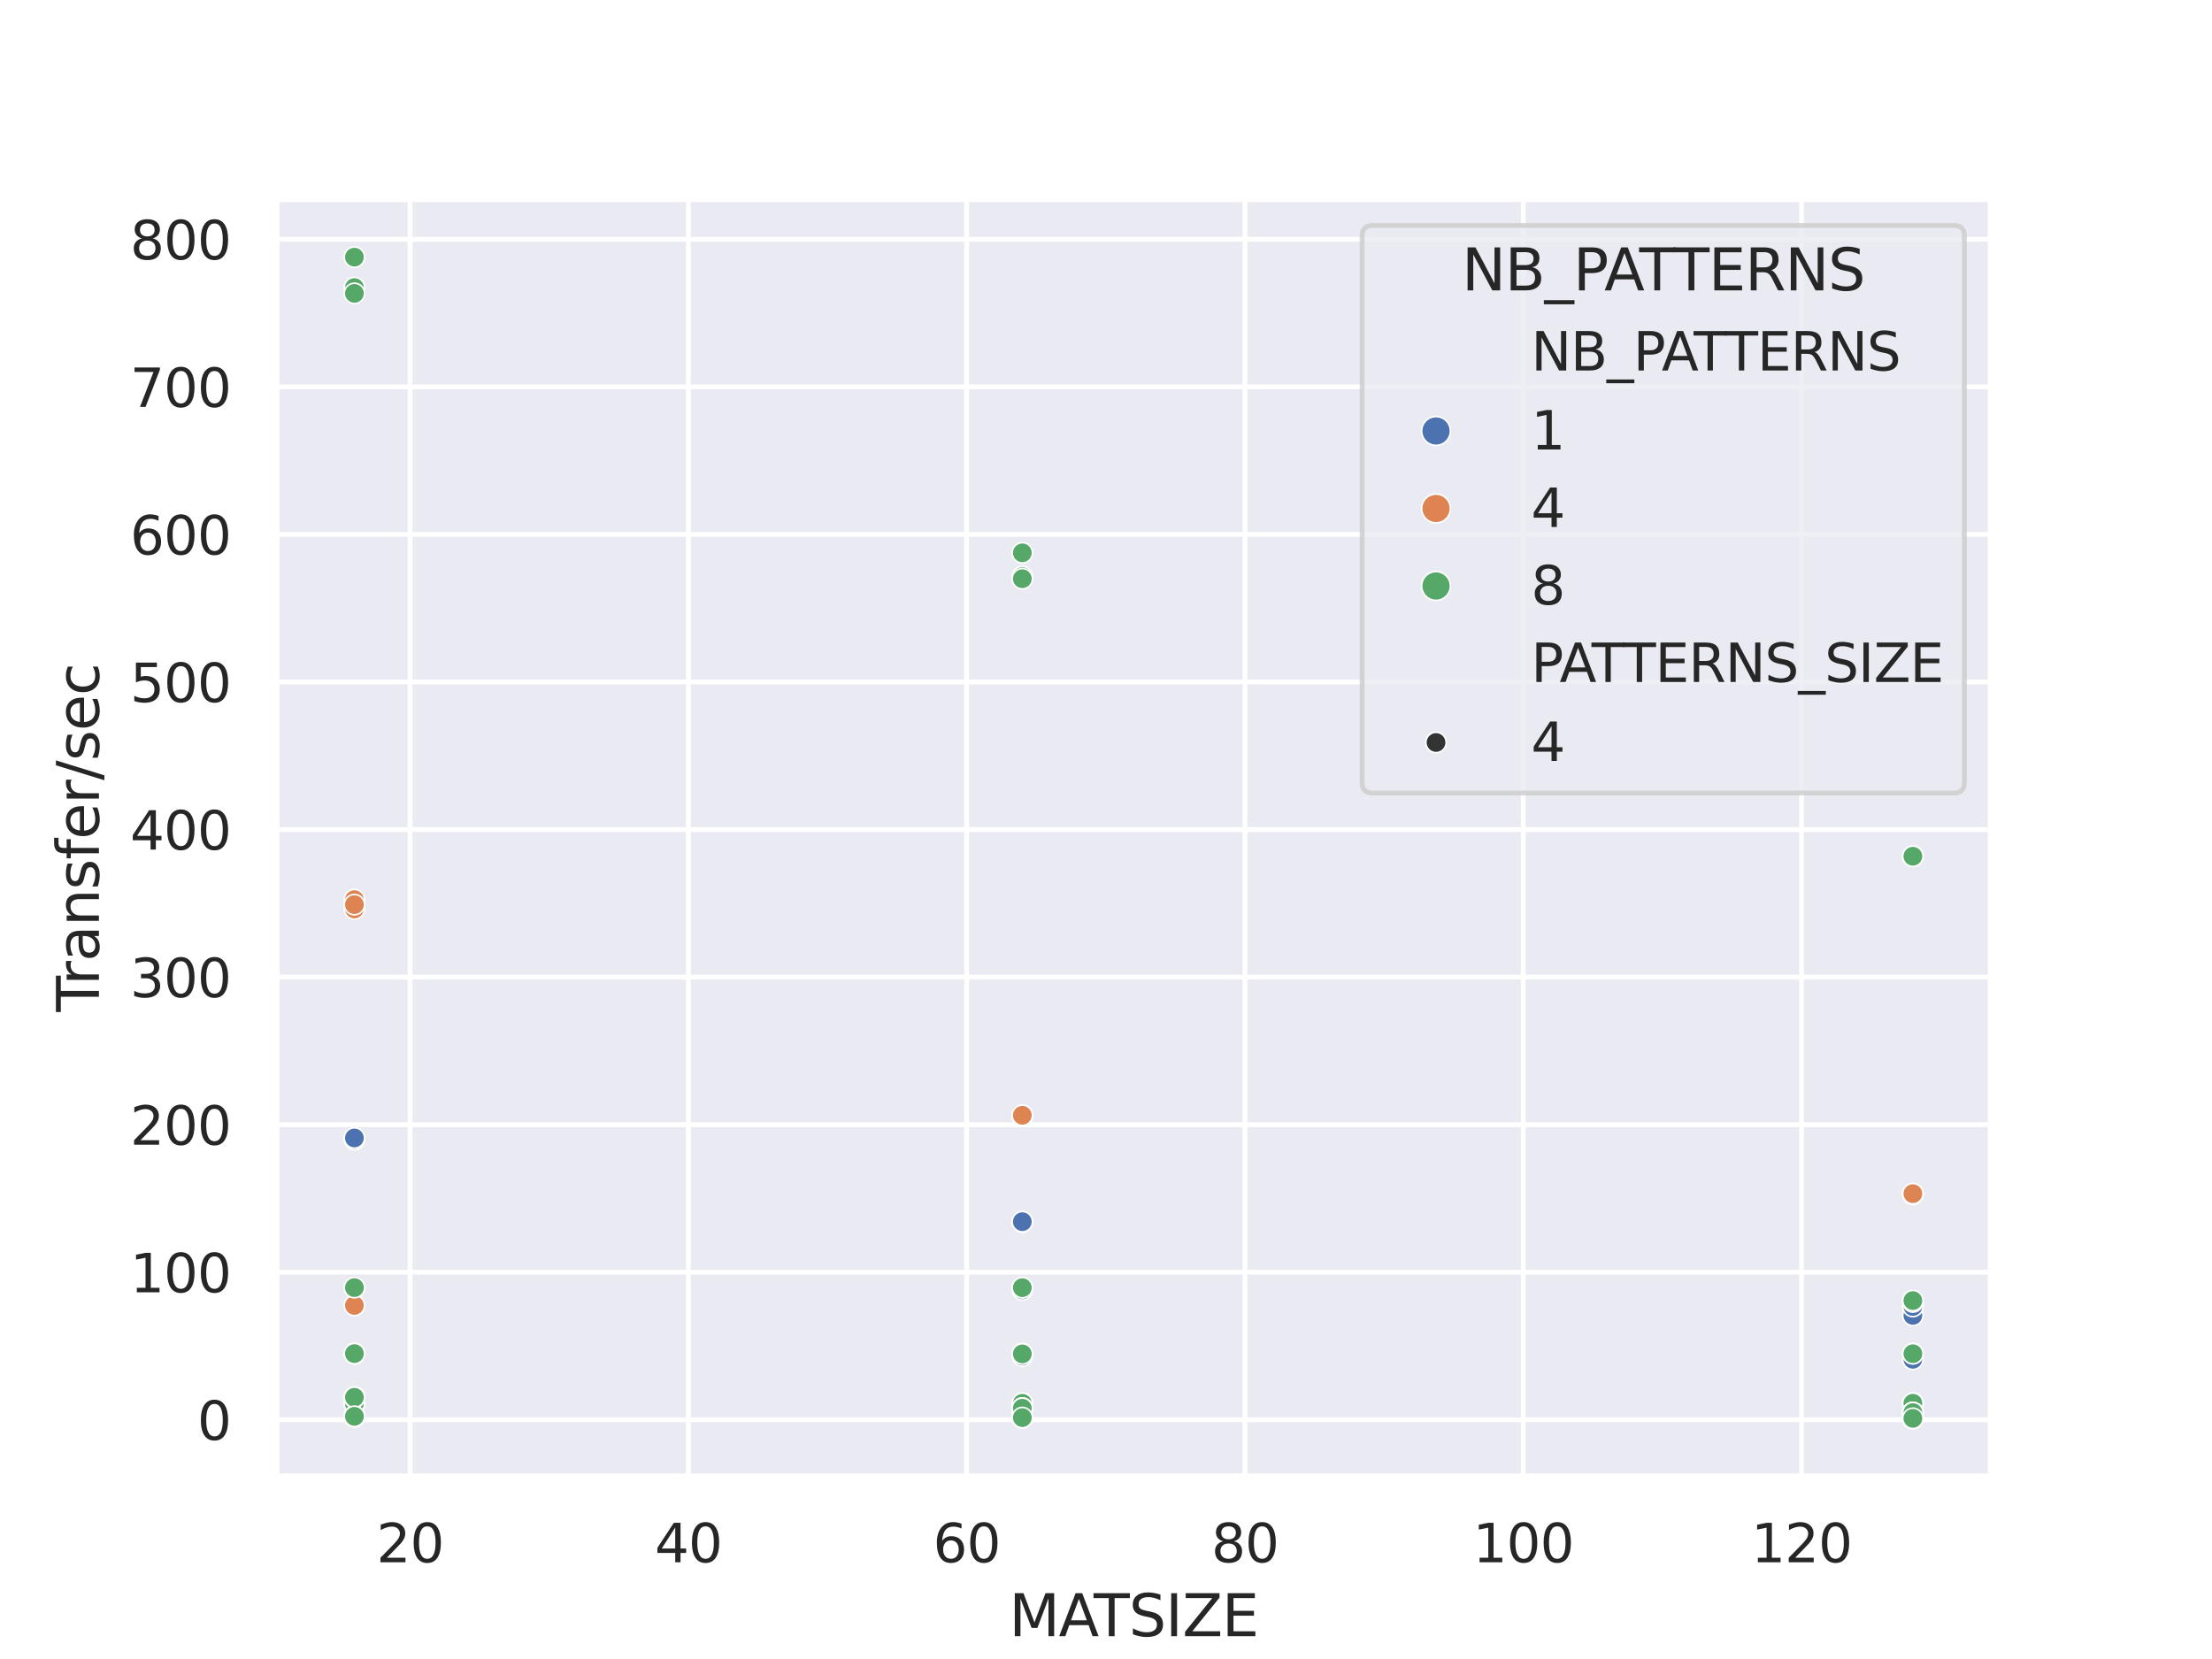 <?xml version="1.0" encoding="utf-8" standalone="no"?>
<!DOCTYPE svg PUBLIC "-//W3C//DTD SVG 1.1//EN"
  "http://www.w3.org/Graphics/SVG/1.1/DTD/svg11.dtd">
<svg xmlns:xlink="http://www.w3.org/1999/xlink" width="460.8pt" height="345.6pt" viewBox="0 0 460.8 345.6" xmlns="http://www.w3.org/2000/svg" version="1.1">
 <defs>
  <style type="text/css">*{stroke-linejoin: round; stroke-linecap: butt}</style>
 </defs>
 <g id="figure_1">
  <g id="patch_1">
   <path d="M 0 345.6 
L 460.8 345.6 
L 460.8 0 
L 0 0 
z
" style="fill: #ffffff"/>
  </g>
  <g id="axes_1">
   <g id="patch_2">
    <path d="M 57.6 307.584 
L 414.72 307.584 
L 414.72 41.472 
L 57.6 41.472 
z
" style="fill: #eaeaf2"/>
   </g>
   <g id="matplotlib.axis_1">
    <g id="xtick_1">
     <g id="line2d_1">
      <path d="M 85.428 307.584 
L 85.428 41.472 
" clip-path="url(#pe7a6e20de9)" style="fill: none; stroke: #ffffff; stroke-linecap: round"/>
     </g>
     <g id="text_1">
      <!-- 20 -->
      <g style="fill: #262626" transform="translate(78.429 325.442) scale(0.11 -0.11)">
       <defs>
        <path id="DejaVuSans-32" d="M 1228 531 
L 3431 531 
L 3431 0 
L 469 0 
L 469 531 
Q 828 903 1448 1529 
Q 2069 2156 2228 2338 
Q 2531 2678 2651 2914 
Q 2772 3150 2772 3378 
Q 2772 3750 2511 3984 
Q 2250 4219 1831 4219 
Q 1534 4219 1204 4116 
Q 875 4013 500 3803 
L 500 4441 
Q 881 4594 1212 4672 
Q 1544 4750 1819 4750 
Q 2544 4750 2975 4387 
Q 3406 4025 3406 3419 
Q 3406 3131 3298 2873 
Q 3191 2616 2906 2266 
Q 2828 2175 2409 1742 
Q 1991 1309 1228 531 
z
" transform="scale(0.016)"/>
        <path id="DejaVuSans-30" d="M 2034 4250 
Q 1547 4250 1301 3770 
Q 1056 3291 1056 2328 
Q 1056 1369 1301 889 
Q 1547 409 2034 409 
Q 2525 409 2770 889 
Q 3016 1369 3016 2328 
Q 3016 3291 2770 3770 
Q 2525 4250 2034 4250 
z
M 2034 4750 
Q 2819 4750 3233 4129 
Q 3647 3509 3647 2328 
Q 3647 1150 3233 529 
Q 2819 -91 2034 -91 
Q 1250 -91 836 529 
Q 422 1150 422 2328 
Q 422 3509 836 4129 
Q 1250 4750 2034 4750 
z
" transform="scale(0.016)"/>
       </defs>
       <use xlink:href="#DejaVuSans-32"/>
       <use xlink:href="#DejaVuSans-30" x="63.623"/>
      </g>
     </g>
    </g>
    <g id="xtick_2">
     <g id="line2d_2">
      <path d="M 143.402 307.584 
L 143.402 41.472 
" clip-path="url(#pe7a6e20de9)" style="fill: none; stroke: #ffffff; stroke-linecap: round"/>
     </g>
     <g id="text_2">
      <!-- 40 -->
      <g style="fill: #262626" transform="translate(136.403 325.442) scale(0.11 -0.11)">
       <defs>
        <path id="DejaVuSans-34" d="M 2419 4116 
L 825 1625 
L 2419 1625 
L 2419 4116 
z
M 2253 4666 
L 3047 4666 
L 3047 1625 
L 3713 1625 
L 3713 1100 
L 3047 1100 
L 3047 0 
L 2419 0 
L 2419 1100 
L 313 1100 
L 313 1709 
L 2253 4666 
z
" transform="scale(0.016)"/>
       </defs>
       <use xlink:href="#DejaVuSans-34"/>
       <use xlink:href="#DejaVuSans-30" x="63.623"/>
      </g>
     </g>
    </g>
    <g id="xtick_3">
     <g id="line2d_3">
      <path d="M 201.376 307.584 
L 201.376 41.472 
" clip-path="url(#pe7a6e20de9)" style="fill: none; stroke: #ffffff; stroke-linecap: round"/>
     </g>
     <g id="text_3">
      <!-- 60 -->
      <g style="fill: #262626" transform="translate(194.377 325.442) scale(0.11 -0.11)">
       <defs>
        <path id="DejaVuSans-36" d="M 2113 2584 
Q 1688 2584 1439 2293 
Q 1191 2003 1191 1497 
Q 1191 994 1439 701 
Q 1688 409 2113 409 
Q 2538 409 2786 701 
Q 3034 994 3034 1497 
Q 3034 2003 2786 2293 
Q 2538 2584 2113 2584 
z
M 3366 4563 
L 3366 3988 
Q 3128 4100 2886 4159 
Q 2644 4219 2406 4219 
Q 1781 4219 1451 3797 
Q 1122 3375 1075 2522 
Q 1259 2794 1537 2939 
Q 1816 3084 2150 3084 
Q 2853 3084 3261 2657 
Q 3669 2231 3669 1497 
Q 3669 778 3244 343 
Q 2819 -91 2113 -91 
Q 1303 -91 875 529 
Q 447 1150 447 2328 
Q 447 3434 972 4092 
Q 1497 4750 2381 4750 
Q 2619 4750 2861 4703 
Q 3103 4656 3366 4563 
z
" transform="scale(0.016)"/>
       </defs>
       <use xlink:href="#DejaVuSans-36"/>
       <use xlink:href="#DejaVuSans-30" x="63.623"/>
      </g>
     </g>
    </g>
    <g id="xtick_4">
     <g id="line2d_4">
      <path d="M 259.35 307.584 
L 259.35 41.472 
" clip-path="url(#pe7a6e20de9)" style="fill: none; stroke: #ffffff; stroke-linecap: round"/>
     </g>
     <g id="text_4">
      <!-- 80 -->
      <g style="fill: #262626" transform="translate(252.351 325.442) scale(0.11 -0.11)">
       <defs>
        <path id="DejaVuSans-38" d="M 2034 2216 
Q 1584 2216 1326 1975 
Q 1069 1734 1069 1313 
Q 1069 891 1326 650 
Q 1584 409 2034 409 
Q 2484 409 2743 651 
Q 3003 894 3003 1313 
Q 3003 1734 2745 1975 
Q 2488 2216 2034 2216 
z
M 1403 2484 
Q 997 2584 770 2862 
Q 544 3141 544 3541 
Q 544 4100 942 4425 
Q 1341 4750 2034 4750 
Q 2731 4750 3128 4425 
Q 3525 4100 3525 3541 
Q 3525 3141 3298 2862 
Q 3072 2584 2669 2484 
Q 3125 2378 3379 2068 
Q 3634 1759 3634 1313 
Q 3634 634 3220 271 
Q 2806 -91 2034 -91 
Q 1263 -91 848 271 
Q 434 634 434 1313 
Q 434 1759 690 2068 
Q 947 2378 1403 2484 
z
M 1172 3481 
Q 1172 3119 1398 2916 
Q 1625 2713 2034 2713 
Q 2441 2713 2670 2916 
Q 2900 3119 2900 3481 
Q 2900 3844 2670 4047 
Q 2441 4250 2034 4250 
Q 1625 4250 1398 4047 
Q 1172 3844 1172 3481 
z
" transform="scale(0.016)"/>
       </defs>
       <use xlink:href="#DejaVuSans-38"/>
       <use xlink:href="#DejaVuSans-30" x="63.623"/>
      </g>
     </g>
    </g>
    <g id="xtick_5">
     <g id="line2d_5">
      <path d="M 317.324 307.584 
L 317.324 41.472 
" clip-path="url(#pe7a6e20de9)" style="fill: none; stroke: #ffffff; stroke-linecap: round"/>
     </g>
     <g id="text_5">
      <!-- 100 -->
      <g style="fill: #262626" transform="translate(306.826 325.442) scale(0.11 -0.11)">
       <defs>
        <path id="DejaVuSans-31" d="M 794 531 
L 1825 531 
L 1825 4091 
L 703 3866 
L 703 4441 
L 1819 4666 
L 2450 4666 
L 2450 531 
L 3481 531 
L 3481 0 
L 794 0 
L 794 531 
z
" transform="scale(0.016)"/>
       </defs>
       <use xlink:href="#DejaVuSans-31"/>
       <use xlink:href="#DejaVuSans-30" x="63.623"/>
       <use xlink:href="#DejaVuSans-30" x="127.246"/>
      </g>
     </g>
    </g>
    <g id="xtick_6">
     <g id="line2d_6">
      <path d="M 375.298 307.584 
L 375.298 41.472 
" clip-path="url(#pe7a6e20de9)" style="fill: none; stroke: #ffffff; stroke-linecap: round"/>
     </g>
     <g id="text_6">
      <!-- 120 -->
      <g style="fill: #262626" transform="translate(364.8 325.442) scale(0.11 -0.11)">
       <use xlink:href="#DejaVuSans-31"/>
       <use xlink:href="#DejaVuSans-32" x="63.623"/>
       <use xlink:href="#DejaVuSans-30" x="127.246"/>
      </g>
     </g>
    </g>
    <g id="text_7">
     <!-- MATSIZE -->
     <g style="fill: #262626" transform="translate(210.199 340.848) scale(0.12 -0.12)">
      <defs>
       <path id="DejaVuSans-4d" d="M 628 4666 
L 1569 4666 
L 2759 1491 
L 3956 4666 
L 4897 4666 
L 4897 0 
L 4281 0 
L 4281 4097 
L 3078 897 
L 2444 897 
L 1241 4097 
L 1241 0 
L 628 0 
L 628 4666 
z
" transform="scale(0.016)"/>
       <path id="DejaVuSans-41" d="M 2188 4044 
L 1331 1722 
L 3047 1722 
L 2188 4044 
z
M 1831 4666 
L 2547 4666 
L 4325 0 
L 3669 0 
L 3244 1197 
L 1141 1197 
L 716 0 
L 50 0 
L 1831 4666 
z
" transform="scale(0.016)"/>
       <path id="DejaVuSans-54" d="M -19 4666 
L 3928 4666 
L 3928 4134 
L 2272 4134 
L 2272 0 
L 1638 0 
L 1638 4134 
L -19 4134 
L -19 4666 
z
" transform="scale(0.016)"/>
       <path id="DejaVuSans-53" d="M 3425 4513 
L 3425 3897 
Q 3066 4069 2747 4153 
Q 2428 4238 2131 4238 
Q 1616 4238 1336 4038 
Q 1056 3838 1056 3469 
Q 1056 3159 1242 3001 
Q 1428 2844 1947 2747 
L 2328 2669 
Q 3034 2534 3370 2195 
Q 3706 1856 3706 1288 
Q 3706 609 3251 259 
Q 2797 -91 1919 -91 
Q 1588 -91 1214 -16 
Q 841 59 441 206 
L 441 856 
Q 825 641 1194 531 
Q 1563 422 1919 422 
Q 2459 422 2753 634 
Q 3047 847 3047 1241 
Q 3047 1584 2836 1778 
Q 2625 1972 2144 2069 
L 1759 2144 
Q 1053 2284 737 2584 
Q 422 2884 422 3419 
Q 422 4038 858 4394 
Q 1294 4750 2059 4750 
Q 2388 4750 2728 4690 
Q 3069 4631 3425 4513 
z
" transform="scale(0.016)"/>
       <path id="DejaVuSans-49" d="M 628 4666 
L 1259 4666 
L 1259 0 
L 628 0 
L 628 4666 
z
" transform="scale(0.016)"/>
       <path id="DejaVuSans-5a" d="M 359 4666 
L 4025 4666 
L 4025 4184 
L 1075 531 
L 4097 531 
L 4097 0 
L 288 0 
L 288 481 
L 3238 4134 
L 359 4134 
L 359 4666 
z
" transform="scale(0.016)"/>
       <path id="DejaVuSans-45" d="M 628 4666 
L 3578 4666 
L 3578 4134 
L 1259 4134 
L 1259 2753 
L 3481 2753 
L 3481 2222 
L 1259 2222 
L 1259 531 
L 3634 531 
L 3634 0 
L 628 0 
L 628 4666 
z
" transform="scale(0.016)"/>
      </defs>
      <use xlink:href="#DejaVuSans-4d"/>
      <use xlink:href="#DejaVuSans-41" x="86.279"/>
      <use xlink:href="#DejaVuSans-54" x="146.938"/>
      <use xlink:href="#DejaVuSans-53" x="208.021"/>
      <use xlink:href="#DejaVuSans-49" x="271.498"/>
      <use xlink:href="#DejaVuSans-5a" x="300.99"/>
      <use xlink:href="#DejaVuSans-45" x="369.496"/>
     </g>
    </g>
   </g>
   <g id="matplotlib.axis_2">
    <g id="ytick_1">
     <g id="line2d_7">
      <path d="M 57.6 295.763 
L 414.72 295.763 
" clip-path="url(#pe7a6e20de9)" style="fill: none; stroke: #ffffff; stroke-linecap: round"/>
     </g>
     <g id="text_8">
      <!-- 0 -->
      <g style="fill: #262626" transform="translate(41.101 299.942) scale(0.11 -0.11)">
       <use xlink:href="#DejaVuSans-30"/>
      </g>
     </g>
    </g>
    <g id="ytick_2">
     <g id="line2d_8">
      <path d="M 57.6 265.023 
L 414.72 265.023 
" clip-path="url(#pe7a6e20de9)" style="fill: none; stroke: #ffffff; stroke-linecap: round"/>
     </g>
     <g id="text_9">
      <!-- 100 -->
      <g style="fill: #262626" transform="translate(27.104 269.202) scale(0.11 -0.11)">
       <use xlink:href="#DejaVuSans-31"/>
       <use xlink:href="#DejaVuSans-30" x="63.623"/>
       <use xlink:href="#DejaVuSans-30" x="127.246"/>
      </g>
     </g>
    </g>
    <g id="ytick_3">
     <g id="line2d_9">
      <path d="M 57.6 234.283 
L 414.72 234.283 
" clip-path="url(#pe7a6e20de9)" style="fill: none; stroke: #ffffff; stroke-linecap: round"/>
     </g>
     <g id="text_10">
      <!-- 200 -->
      <g style="fill: #262626" transform="translate(27.104 238.463) scale(0.11 -0.11)">
       <use xlink:href="#DejaVuSans-32"/>
       <use xlink:href="#DejaVuSans-30" x="63.623"/>
       <use xlink:href="#DejaVuSans-30" x="127.246"/>
      </g>
     </g>
    </g>
    <g id="ytick_4">
     <g id="line2d_10">
      <path d="M 57.6 203.544 
L 414.72 203.544 
" clip-path="url(#pe7a6e20de9)" style="fill: none; stroke: #ffffff; stroke-linecap: round"/>
     </g>
     <g id="text_11">
      <!-- 300 -->
      <g style="fill: #262626" transform="translate(27.104 207.723) scale(0.11 -0.11)">
       <defs>
        <path id="DejaVuSans-33" d="M 2597 2516 
Q 3050 2419 3304 2112 
Q 3559 1806 3559 1356 
Q 3559 666 3084 287 
Q 2609 -91 1734 -91 
Q 1441 -91 1130 -33 
Q 819 25 488 141 
L 488 750 
Q 750 597 1062 519 
Q 1375 441 1716 441 
Q 2309 441 2620 675 
Q 2931 909 2931 1356 
Q 2931 1769 2642 2001 
Q 2353 2234 1838 2234 
L 1294 2234 
L 1294 2753 
L 1863 2753 
Q 2328 2753 2575 2939 
Q 2822 3125 2822 3475 
Q 2822 3834 2567 4026 
Q 2313 4219 1838 4219 
Q 1578 4219 1281 4162 
Q 984 4106 628 3988 
L 628 4550 
Q 988 4650 1302 4700 
Q 1616 4750 1894 4750 
Q 2613 4750 3031 4423 
Q 3450 4097 3450 3541 
Q 3450 3153 3228 2886 
Q 3006 2619 2597 2516 
z
" transform="scale(0.016)"/>
       </defs>
       <use xlink:href="#DejaVuSans-33"/>
       <use xlink:href="#DejaVuSans-30" x="63.623"/>
       <use xlink:href="#DejaVuSans-30" x="127.246"/>
      </g>
     </g>
    </g>
    <g id="ytick_5">
     <g id="line2d_11">
      <path d="M 57.6 172.804 
L 414.72 172.804 
" clip-path="url(#pe7a6e20de9)" style="fill: none; stroke: #ffffff; stroke-linecap: round"/>
     </g>
     <g id="text_12">
      <!-- 400 -->
      <g style="fill: #262626" transform="translate(27.104 176.984) scale(0.11 -0.11)">
       <use xlink:href="#DejaVuSans-34"/>
       <use xlink:href="#DejaVuSans-30" x="63.623"/>
       <use xlink:href="#DejaVuSans-30" x="127.246"/>
      </g>
     </g>
    </g>
    <g id="ytick_6">
     <g id="line2d_12">
      <path d="M 57.6 142.065 
L 414.72 142.065 
" clip-path="url(#pe7a6e20de9)" style="fill: none; stroke: #ffffff; stroke-linecap: round"/>
     </g>
     <g id="text_13">
      <!-- 500 -->
      <g style="fill: #262626" transform="translate(27.104 146.244) scale(0.11 -0.11)">
       <defs>
        <path id="DejaVuSans-35" d="M 691 4666 
L 3169 4666 
L 3169 4134 
L 1269 4134 
L 1269 2991 
Q 1406 3038 1543 3061 
Q 1681 3084 1819 3084 
Q 2600 3084 3056 2656 
Q 3513 2228 3513 1497 
Q 3513 744 3044 326 
Q 2575 -91 1722 -91 
Q 1428 -91 1123 -41 
Q 819 9 494 109 
L 494 744 
Q 775 591 1075 516 
Q 1375 441 1709 441 
Q 2250 441 2565 725 
Q 2881 1009 2881 1497 
Q 2881 1984 2565 2268 
Q 2250 2553 1709 2553 
Q 1456 2553 1204 2497 
Q 953 2441 691 2322 
L 691 4666 
z
" transform="scale(0.016)"/>
       </defs>
       <use xlink:href="#DejaVuSans-35"/>
       <use xlink:href="#DejaVuSans-30" x="63.623"/>
       <use xlink:href="#DejaVuSans-30" x="127.246"/>
      </g>
     </g>
    </g>
    <g id="ytick_7">
     <g id="line2d_13">
      <path d="M 57.6 111.325 
L 414.72 111.325 
" clip-path="url(#pe7a6e20de9)" style="fill: none; stroke: #ffffff; stroke-linecap: round"/>
     </g>
     <g id="text_14">
      <!-- 600 -->
      <g style="fill: #262626" transform="translate(27.104 115.505) scale(0.11 -0.11)">
       <use xlink:href="#DejaVuSans-36"/>
       <use xlink:href="#DejaVuSans-30" x="63.623"/>
       <use xlink:href="#DejaVuSans-30" x="127.246"/>
      </g>
     </g>
    </g>
    <g id="ytick_8">
     <g id="line2d_14">
      <path d="M 57.6 80.586 
L 414.72 80.586 
" clip-path="url(#pe7a6e20de9)" style="fill: none; stroke: #ffffff; stroke-linecap: round"/>
     </g>
     <g id="text_15">
      <!-- 700 -->
      <g style="fill: #262626" transform="translate(27.104 84.765) scale(0.11 -0.11)">
       <defs>
        <path id="DejaVuSans-37" d="M 525 4666 
L 3525 4666 
L 3525 4397 
L 1831 0 
L 1172 0 
L 2766 4134 
L 525 4134 
L 525 4666 
z
" transform="scale(0.016)"/>
       </defs>
       <use xlink:href="#DejaVuSans-37"/>
       <use xlink:href="#DejaVuSans-30" x="63.623"/>
       <use xlink:href="#DejaVuSans-30" x="127.246"/>
      </g>
     </g>
    </g>
    <g id="ytick_9">
     <g id="line2d_15">
      <path d="M 57.6 49.846 
L 414.72 49.846 
" clip-path="url(#pe7a6e20de9)" style="fill: none; stroke: #ffffff; stroke-linecap: round"/>
     </g>
     <g id="text_16">
      <!-- 800 -->
      <g style="fill: #262626" transform="translate(27.104 54.026) scale(0.11 -0.11)">
       <use xlink:href="#DejaVuSans-38"/>
       <use xlink:href="#DejaVuSans-30" x="63.623"/>
       <use xlink:href="#DejaVuSans-30" x="127.246"/>
      </g>
     </g>
    </g>
    <g id="text_17">
     <!-- Transfer/sec -->
     <g style="fill: #262626" transform="translate(20.608 210.788) rotate(-90) scale(0.12 -0.12)">
      <defs>
       <path id="DejaVuSans-72" d="M 2631 2963 
Q 2534 3019 2420 3045 
Q 2306 3072 2169 3072 
Q 1681 3072 1420 2755 
Q 1159 2438 1159 1844 
L 1159 0 
L 581 0 
L 581 3500 
L 1159 3500 
L 1159 2956 
Q 1341 3275 1631 3429 
Q 1922 3584 2338 3584 
Q 2397 3584 2469 3576 
Q 2541 3569 2628 3553 
L 2631 2963 
z
" transform="scale(0.016)"/>
       <path id="DejaVuSans-61" d="M 2194 1759 
Q 1497 1759 1228 1600 
Q 959 1441 959 1056 
Q 959 750 1161 570 
Q 1363 391 1709 391 
Q 2188 391 2477 730 
Q 2766 1069 2766 1631 
L 2766 1759 
L 2194 1759 
z
M 3341 1997 
L 3341 0 
L 2766 0 
L 2766 531 
Q 2569 213 2275 61 
Q 1981 -91 1556 -91 
Q 1019 -91 701 211 
Q 384 513 384 1019 
Q 384 1609 779 1909 
Q 1175 2209 1959 2209 
L 2766 2209 
L 2766 2266 
Q 2766 2663 2505 2880 
Q 2244 3097 1772 3097 
Q 1472 3097 1187 3025 
Q 903 2953 641 2809 
L 641 3341 
Q 956 3463 1253 3523 
Q 1550 3584 1831 3584 
Q 2591 3584 2966 3190 
Q 3341 2797 3341 1997 
z
" transform="scale(0.016)"/>
       <path id="DejaVuSans-6e" d="M 3513 2113 
L 3513 0 
L 2938 0 
L 2938 2094 
Q 2938 2591 2744 2837 
Q 2550 3084 2163 3084 
Q 1697 3084 1428 2787 
Q 1159 2491 1159 1978 
L 1159 0 
L 581 0 
L 581 3500 
L 1159 3500 
L 1159 2956 
Q 1366 3272 1645 3428 
Q 1925 3584 2291 3584 
Q 2894 3584 3203 3211 
Q 3513 2838 3513 2113 
z
" transform="scale(0.016)"/>
       <path id="DejaVuSans-73" d="M 2834 3397 
L 2834 2853 
Q 2591 2978 2328 3040 
Q 2066 3103 1784 3103 
Q 1356 3103 1142 2972 
Q 928 2841 928 2578 
Q 928 2378 1081 2264 
Q 1234 2150 1697 2047 
L 1894 2003 
Q 2506 1872 2764 1633 
Q 3022 1394 3022 966 
Q 3022 478 2636 193 
Q 2250 -91 1575 -91 
Q 1294 -91 989 -36 
Q 684 19 347 128 
L 347 722 
Q 666 556 975 473 
Q 1284 391 1588 391 
Q 1994 391 2212 530 
Q 2431 669 2431 922 
Q 2431 1156 2273 1281 
Q 2116 1406 1581 1522 
L 1381 1569 
Q 847 1681 609 1914 
Q 372 2147 372 2553 
Q 372 3047 722 3315 
Q 1072 3584 1716 3584 
Q 2034 3584 2315 3537 
Q 2597 3491 2834 3397 
z
" transform="scale(0.016)"/>
       <path id="DejaVuSans-66" d="M 2375 4863 
L 2375 4384 
L 1825 4384 
Q 1516 4384 1395 4259 
Q 1275 4134 1275 3809 
L 1275 3500 
L 2222 3500 
L 2222 3053 
L 1275 3053 
L 1275 0 
L 697 0 
L 697 3053 
L 147 3053 
L 147 3500 
L 697 3500 
L 697 3744 
Q 697 4328 969 4595 
Q 1241 4863 1831 4863 
L 2375 4863 
z
" transform="scale(0.016)"/>
       <path id="DejaVuSans-65" d="M 3597 1894 
L 3597 1613 
L 953 1613 
Q 991 1019 1311 708 
Q 1631 397 2203 397 
Q 2534 397 2845 478 
Q 3156 559 3463 722 
L 3463 178 
Q 3153 47 2828 -22 
Q 2503 -91 2169 -91 
Q 1331 -91 842 396 
Q 353 884 353 1716 
Q 353 2575 817 3079 
Q 1281 3584 2069 3584 
Q 2775 3584 3186 3129 
Q 3597 2675 3597 1894 
z
M 3022 2063 
Q 3016 2534 2758 2815 
Q 2500 3097 2075 3097 
Q 1594 3097 1305 2825 
Q 1016 2553 972 2059 
L 3022 2063 
z
" transform="scale(0.016)"/>
       <path id="DejaVuSans-2f" d="M 1625 4666 
L 2156 4666 
L 531 -594 
L 0 -594 
L 1625 4666 
z
" transform="scale(0.016)"/>
       <path id="DejaVuSans-63" d="M 3122 3366 
L 3122 2828 
Q 2878 2963 2633 3030 
Q 2388 3097 2138 3097 
Q 1578 3097 1268 2742 
Q 959 2388 959 1747 
Q 959 1106 1268 751 
Q 1578 397 2138 397 
Q 2388 397 2633 464 
Q 2878 531 3122 666 
L 3122 134 
Q 2881 22 2623 -34 
Q 2366 -91 2075 -91 
Q 1284 -91 818 406 
Q 353 903 353 1747 
Q 353 2603 823 3093 
Q 1294 3584 2113 3584 
Q 2378 3584 2631 3529 
Q 2884 3475 3122 3366 
z
" transform="scale(0.016)"/>
      </defs>
      <use xlink:href="#DejaVuSans-54"/>
      <use xlink:href="#DejaVuSans-72" x="46.334"/>
      <use xlink:href="#DejaVuSans-61" x="87.447"/>
      <use xlink:href="#DejaVuSans-6e" x="148.727"/>
      <use xlink:href="#DejaVuSans-73" x="212.105"/>
      <use xlink:href="#DejaVuSans-66" x="264.205"/>
      <use xlink:href="#DejaVuSans-65" x="299.41"/>
      <use xlink:href="#DejaVuSans-72" x="360.934"/>
      <use xlink:href="#DejaVuSans-2f" x="402.047"/>
      <use xlink:href="#DejaVuSans-73" x="435.738"/>
      <use xlink:href="#DejaVuSans-65" x="487.838"/>
      <use xlink:href="#DejaVuSans-63" x="549.361"/>
     </g>
    </g>
   </g>
   <g id="PathCollection_1">
    <path d="M 73.833 294.441 
C 74.395 294.441 74.935 294.217 75.333 293.82 
C 75.731 293.422 75.954 292.882 75.954 292.32 
C 75.954 291.757 75.731 291.217 75.333 290.82 
C 74.935 290.422 74.395 290.198 73.833 290.198 
C 73.27 290.198 72.731 290.422 72.333 290.82 
C 71.935 291.217 71.711 291.757 71.711 292.32 
C 71.711 292.882 71.935 293.422 72.333 293.82 
C 72.731 294.217 73.27 294.441 73.833 294.441 
z
" clip-path="url(#pe7a6e20de9)" style="fill: #4c72b0; stroke: #ffffff; stroke-width: 0.339"/>
    <path d="M 73.833 294.521 
C 74.395 294.521 74.935 294.297 75.333 293.9 
C 75.731 293.502 75.954 292.962 75.954 292.4 
C 75.954 291.837 75.731 291.297 75.333 290.9 
C 74.935 290.502 74.395 290.278 73.833 290.278 
C 73.27 290.278 72.731 290.502 72.333 290.9 
C 71.935 291.297 71.711 291.837 71.711 292.4 
C 71.711 292.962 71.935 293.502 72.333 293.9 
C 72.731 294.297 73.27 294.521 73.833 294.521 
z
" clip-path="url(#pe7a6e20de9)" style="fill: #4c72b0; stroke: #ffffff; stroke-width: 0.339"/>
    <path d="M 73.833 297.215 
C 74.395 297.215 74.935 296.991 75.333 296.593 
C 75.731 296.195 75.954 295.656 75.954 295.093 
C 75.954 294.531 75.731 293.991 75.333 293.593 
C 74.935 293.195 74.395 292.972 73.833 292.972 
C 73.27 292.972 72.731 293.195 72.333 293.593 
C 71.935 293.991 71.711 294.531 71.711 295.093 
C 71.711 295.656 71.935 296.195 72.333 296.593 
C 72.731 296.991 73.27 297.215 73.833 297.215 
z
" clip-path="url(#pe7a6e20de9)" style="fill: #4c72b0; stroke: #ffffff; stroke-width: 0.339"/>
    <path d="M 73.833 239.51 
C 74.395 239.51 74.935 239.287 75.333 238.889 
C 75.731 238.491 75.954 237.952 75.954 237.389 
C 75.954 236.827 75.731 236.287 75.333 235.889 
C 74.935 235.491 74.395 235.268 73.833 235.268 
C 73.27 235.268 72.731 235.491 72.333 235.889 
C 71.935 236.287 71.711 236.827 71.711 237.389 
C 71.711 237.952 71.935 238.491 72.333 238.889 
C 72.731 239.287 73.27 239.51 73.833 239.51 
z
" clip-path="url(#pe7a6e20de9)" style="fill: #4c72b0; stroke: #ffffff; stroke-width: 0.339"/>
    <path d="M 212.97 294.555 
C 213.533 294.555 214.073 294.331 214.47 293.933 
C 214.868 293.536 215.092 292.996 215.092 292.433 
C 215.092 291.871 214.868 291.331 214.47 290.933 
C 214.073 290.536 213.533 290.312 212.97 290.312 
C 212.408 290.312 211.868 290.536 211.47 290.933 
C 211.073 291.331 210.849 291.871 210.849 292.433 
C 210.849 292.996 211.073 293.536 211.47 293.933 
C 211.868 294.331 212.408 294.555 212.97 294.555 
z
" clip-path="url(#pe7a6e20de9)" style="fill: #4c72b0; stroke: #ffffff; stroke-width: 0.339"/>
    <path d="M 212.97 295.498 
C 213.533 295.498 214.073 295.274 214.47 294.876 
C 214.868 294.478 215.092 293.939 215.092 293.376 
C 215.092 292.814 214.868 292.274 214.47 291.876 
C 214.073 291.478 213.533 291.255 212.97 291.255 
C 212.408 291.255 211.868 291.478 211.47 291.876 
C 211.073 292.274 210.849 292.814 210.849 293.376 
C 210.849 293.939 211.073 294.478 211.47 294.876 
C 211.868 295.274 212.408 295.498 212.97 295.498 
z
" clip-path="url(#pe7a6e20de9)" style="fill: #4c72b0; stroke: #ffffff; stroke-width: 0.339"/>
    <path d="M 212.97 297.46 
C 213.533 297.46 214.073 297.236 214.47 296.838 
C 214.868 296.44 215.092 295.901 215.092 295.338 
C 215.092 294.776 214.868 294.236 214.47 293.838 
C 214.073 293.44 213.533 293.217 212.97 293.217 
C 212.408 293.217 211.868 293.44 211.47 293.838 
C 211.073 294.236 210.849 294.776 210.849 295.338 
C 210.849 295.901 211.073 296.44 211.47 296.838 
C 211.868 297.236 212.408 297.46 212.97 297.46 
z
" clip-path="url(#pe7a6e20de9)" style="fill: #4c72b0; stroke: #ffffff; stroke-width: 0.339"/>
    <path d="M 212.97 256.678 
C 213.533 256.678 214.073 256.454 214.47 256.056 
C 214.868 255.658 215.092 255.119 215.092 254.556 
C 215.092 253.994 214.868 253.454 214.47 253.056 
C 214.073 252.658 213.533 252.435 212.97 252.435 
C 212.408 252.435 211.868 252.658 211.47 253.056 
C 211.073 253.454 210.849 253.994 210.849 254.556 
C 210.849 255.119 211.073 255.658 211.47 256.056 
C 211.868 256.454 212.408 256.678 212.97 256.678 
z
" clip-path="url(#pe7a6e20de9)" style="fill: #4c72b0; stroke: #ffffff; stroke-width: 0.339"/>
    <path d="M 398.487 294.441 
C 399.05 294.441 399.589 294.217 399.987 293.82 
C 400.385 293.422 400.609 292.882 400.609 292.32 
C 400.609 291.757 400.385 291.217 399.987 290.82 
C 399.589 290.422 399.05 290.198 398.487 290.198 
C 397.925 290.198 397.385 290.422 396.987 290.82 
C 396.589 291.217 396.366 291.757 396.366 292.32 
C 396.366 292.882 396.589 293.422 396.987 293.82 
C 397.385 294.217 397.925 294.441 398.487 294.441 
z
" clip-path="url(#pe7a6e20de9)" style="fill: #4c72b0; stroke: #ffffff; stroke-width: 0.339"/>
    <path d="M 398.487 296.458 
C 399.05 296.458 399.589 296.234 399.987 295.836 
C 400.385 295.438 400.609 294.899 400.609 294.336 
C 400.609 293.774 400.385 293.234 399.987 292.836 
C 399.589 292.438 399.05 292.215 398.487 292.215 
C 397.925 292.215 397.385 292.438 396.987 292.836 
C 396.589 293.234 396.366 293.774 396.366 294.336 
C 396.366 294.899 396.589 295.438 396.987 295.836 
C 397.385 296.234 397.925 296.458 398.487 296.458 
z
" clip-path="url(#pe7a6e20de9)" style="fill: #4c72b0; stroke: #ffffff; stroke-width: 0.339"/>
    <path d="M 398.487 297.609 
C 399.05 297.609 399.589 297.386 399.987 296.988 
C 400.385 296.59 400.609 296.051 400.609 295.488 
C 400.609 294.925 400.385 294.386 399.987 293.988 
C 399.589 293.59 399.05 293.367 398.487 293.367 
C 397.925 293.367 397.385 293.59 396.987 293.988 
C 396.589 294.386 396.366 294.925 396.366 295.488 
C 396.366 296.051 396.589 296.59 396.987 296.988 
C 397.385 297.386 397.925 297.609 398.487 297.609 
z
" clip-path="url(#pe7a6e20de9)" style="fill: #4c72b0; stroke: #ffffff; stroke-width: 0.339"/>
    <path d="M 398.487 274.183 
C 399.05 274.183 399.589 273.959 399.987 273.561 
C 400.385 273.164 400.609 272.624 400.609 272.061 
C 400.609 271.499 400.385 270.959 399.987 270.561 
C 399.589 270.164 399.05 269.94 398.487 269.94 
C 397.925 269.94 397.385 270.164 396.987 270.561 
C 396.589 270.959 396.366 271.499 396.366 272.061 
C 396.366 272.624 396.589 273.164 396.987 273.561 
C 397.385 273.959 397.925 274.183 398.487 274.183 
z
" clip-path="url(#pe7a6e20de9)" style="fill: #4c72b0; stroke: #ffffff; stroke-width: 0.339"/>
    <path d="M 73.833 294.426 
C 74.395 294.426 74.935 294.202 75.333 293.804 
C 75.731 293.407 75.954 292.867 75.954 292.304 
C 75.954 291.742 75.731 291.202 75.333 290.804 
C 74.935 290.407 74.395 290.183 73.833 290.183 
C 73.27 290.183 72.731 290.407 72.333 290.804 
C 71.935 291.202 71.711 291.742 71.711 292.304 
C 71.711 292.867 71.935 293.407 72.333 293.804 
C 72.731 294.202 73.27 294.426 73.833 294.426 
z
" clip-path="url(#pe7a6e20de9)" style="fill: #dd8452; stroke: #ffffff; stroke-width: 0.339"/>
    <path d="M 73.833 294.525 
C 74.395 294.525 74.935 294.301 75.333 293.904 
C 75.731 293.506 75.954 292.966 75.954 292.404 
C 75.954 291.841 75.731 291.301 75.333 290.904 
C 74.935 290.506 74.395 290.282 73.833 290.282 
C 73.27 290.282 72.731 290.506 72.333 290.904 
C 71.935 291.301 71.711 291.841 71.711 292.404 
C 71.711 292.966 71.935 293.506 72.333 293.904 
C 72.731 294.301 73.27 294.525 73.833 294.525 
z
" clip-path="url(#pe7a6e20de9)" style="fill: #dd8452; stroke: #ffffff; stroke-width: 0.339"/>
    <path d="M 73.833 297.19 
C 74.395 297.19 74.935 296.967 75.333 296.569 
C 75.731 296.171 75.954 295.631 75.954 295.069 
C 75.954 294.506 75.731 293.967 75.333 293.569 
C 74.935 293.171 74.395 292.947 73.833 292.947 
C 73.27 292.947 72.731 293.171 72.333 293.569 
C 71.935 293.967 71.711 294.506 71.711 295.069 
C 71.711 295.631 71.935 296.171 72.333 296.569 
C 72.731 296.967 73.27 297.19 73.833 297.19 
z
" clip-path="url(#pe7a6e20de9)" style="fill: #dd8452; stroke: #ffffff; stroke-width: 0.339"/>
    <path d="M 73.833 191.474 
C 74.395 191.474 74.935 191.25 75.333 190.852 
C 75.731 190.455 75.954 189.915 75.954 189.352 
C 75.954 188.79 75.731 188.25 75.333 187.852 
C 74.935 187.455 74.395 187.231 73.833 187.231 
C 73.27 187.231 72.731 187.455 72.333 187.852 
C 71.935 188.25 71.711 188.79 71.711 189.352 
C 71.711 189.915 71.935 190.455 72.333 190.852 
C 72.731 191.25 73.27 191.474 73.833 191.474 
z
" clip-path="url(#pe7a6e20de9)" style="fill: #dd8452; stroke: #ffffff; stroke-width: 0.339"/>
    <path d="M 212.97 294.431 
C 213.533 294.431 214.073 294.207 214.47 293.81 
C 214.868 293.412 215.092 292.872 215.092 292.31 
C 215.092 291.747 214.868 291.207 214.47 290.81 
C 214.073 290.412 213.533 290.188 212.97 290.188 
C 212.408 290.188 211.868 290.412 211.47 290.81 
C 211.073 291.207 210.849 291.747 210.849 292.31 
C 210.849 292.872 211.073 293.412 211.47 293.81 
C 211.868 294.207 212.408 294.431 212.97 294.431 
z
" clip-path="url(#pe7a6e20de9)" style="fill: #dd8452; stroke: #ffffff; stroke-width: 0.339"/>
    <path d="M 212.97 295.499 
C 213.533 295.499 214.073 295.276 214.47 294.878 
C 214.868 294.48 215.092 293.941 215.092 293.378 
C 215.092 292.815 214.868 292.276 214.47 291.878 
C 214.073 291.48 213.533 291.257 212.97 291.257 
C 212.408 291.257 211.868 291.48 211.47 291.878 
C 211.073 292.276 210.849 292.815 210.849 293.378 
C 210.849 293.941 211.073 294.48 211.47 294.878 
C 211.868 295.276 212.408 295.499 212.97 295.499 
z
" clip-path="url(#pe7a6e20de9)" style="fill: #dd8452; stroke: #ffffff; stroke-width: 0.339"/>
    <path d="M 212.97 297.442 
C 213.533 297.442 214.073 297.219 214.47 296.821 
C 214.868 296.423 215.092 295.883 215.092 295.321 
C 215.092 294.758 214.868 294.219 214.47 293.821 
C 214.073 293.423 213.533 293.199 212.97 293.199 
C 212.408 293.199 211.868 293.423 211.47 293.821 
C 211.073 294.219 210.849 294.758 210.849 295.321 
C 210.849 295.883 211.073 296.423 211.47 296.821 
C 211.868 297.219 212.408 297.442 212.97 297.442 
z
" clip-path="url(#pe7a6e20de9)" style="fill: #dd8452; stroke: #ffffff; stroke-width: 0.339"/>
    <path d="M 212.97 234.625 
C 213.533 234.625 214.073 234.401 214.47 234.004 
C 214.868 233.606 215.092 233.066 215.092 232.504 
C 215.092 231.941 214.868 231.401 214.47 231.004 
C 214.073 230.606 213.533 230.382 212.97 230.382 
C 212.408 230.382 211.868 230.606 211.47 231.004 
C 211.073 231.401 210.849 231.941 210.849 232.504 
C 210.849 233.066 211.073 233.606 211.47 234.004 
C 211.868 234.401 212.408 234.625 212.97 234.625 
z
" clip-path="url(#pe7a6e20de9)" style="fill: #dd8452; stroke: #ffffff; stroke-width: 0.339"/>
    <path d="M 398.487 294.442 
C 399.05 294.442 399.589 294.218 399.987 293.821 
C 400.385 293.423 400.609 292.883 400.609 292.321 
C 400.609 291.758 400.385 291.218 399.987 290.821 
C 399.589 290.423 399.05 290.199 398.487 290.199 
C 397.925 290.199 397.385 290.423 396.987 290.821 
C 396.589 291.218 396.366 291.758 396.366 292.321 
C 396.366 292.883 396.589 293.423 396.987 293.821 
C 397.385 294.218 397.925 294.442 398.487 294.442 
z
" clip-path="url(#pe7a6e20de9)" style="fill: #dd8452; stroke: #ffffff; stroke-width: 0.339"/>
    <path d="M 398.487 296.4 
C 399.05 296.4 399.589 296.177 399.987 295.779 
C 400.385 295.381 400.609 294.841 400.609 294.279 
C 400.609 293.716 400.385 293.177 399.987 292.779 
C 399.589 292.381 399.05 292.157 398.487 292.157 
C 397.925 292.157 397.385 292.381 396.987 292.779 
C 396.589 293.177 396.366 293.716 396.366 294.279 
C 396.366 294.841 396.589 295.381 396.987 295.779 
C 397.385 296.177 397.925 296.4 398.487 296.4 
z
" clip-path="url(#pe7a6e20de9)" style="fill: #dd8452; stroke: #ffffff; stroke-width: 0.339"/>
    <path d="M 398.487 297.598 
C 399.05 297.598 399.589 297.374 399.987 296.977 
C 400.385 296.579 400.609 296.039 400.609 295.477 
C 400.609 294.914 400.385 294.374 399.987 293.977 
C 399.589 293.579 399.05 293.355 398.487 293.355 
C 397.925 293.355 397.385 293.579 396.987 293.977 
C 396.589 294.374 396.366 294.914 396.366 295.477 
C 396.366 296.039 396.589 296.579 396.987 296.977 
C 397.385 297.374 397.925 297.598 398.487 297.598 
z
" clip-path="url(#pe7a6e20de9)" style="fill: #dd8452; stroke: #ffffff; stroke-width: 0.339"/>
    <path d="M 398.487 250.952 
C 399.05 250.952 399.589 250.728 399.987 250.33 
C 400.385 249.933 400.609 249.393 400.609 248.83 
C 400.609 248.268 400.385 247.728 399.987 247.33 
C 399.589 246.933 399.05 246.709 398.487 246.709 
C 397.925 246.709 397.385 246.933 396.987 247.33 
C 396.589 247.728 396.366 248.268 396.366 248.83 
C 396.366 249.393 396.589 249.933 396.987 250.33 
C 397.385 250.728 397.925 250.952 398.487 250.952 
z
" clip-path="url(#pe7a6e20de9)" style="fill: #dd8452; stroke: #ffffff; stroke-width: 0.339"/>
    <path d="M 73.833 294.411 
C 74.395 294.411 74.935 294.188 75.333 293.79 
C 75.731 293.392 75.954 292.852 75.954 292.29 
C 75.954 291.727 75.731 291.188 75.333 290.79 
C 74.935 290.392 74.395 290.169 73.833 290.169 
C 73.27 290.169 72.731 290.392 72.333 290.79 
C 71.935 291.188 71.711 291.727 71.711 292.29 
C 71.711 292.852 71.935 293.392 72.333 293.79 
C 72.731 294.188 73.27 294.411 73.833 294.411 
z
" clip-path="url(#pe7a6e20de9)" style="fill: #55a868; stroke: #ffffff; stroke-width: 0.339"/>
    <path d="M 73.833 294.524 
C 74.395 294.524 74.935 294.3 75.333 293.903 
C 75.731 293.505 75.954 292.965 75.954 292.403 
C 75.954 291.84 75.731 291.3 75.333 290.903 
C 74.935 290.505 74.395 290.281 73.833 290.281 
C 73.27 290.281 72.731 290.505 72.333 290.903 
C 71.935 291.3 71.711 291.84 71.711 292.403 
C 71.711 292.965 71.935 293.505 72.333 293.903 
C 72.731 294.3 73.27 294.524 73.833 294.524 
z
" clip-path="url(#pe7a6e20de9)" style="fill: #55a868; stroke: #ffffff; stroke-width: 0.339"/>
    <path d="M 73.833 297.167 
C 74.395 297.167 74.935 296.943 75.333 296.545 
C 75.731 296.148 75.954 295.608 75.954 295.045 
C 75.954 294.483 75.731 293.943 75.333 293.545 
C 74.935 293.148 74.395 292.924 73.833 292.924 
C 73.27 292.924 72.731 293.148 72.333 293.545 
C 71.935 293.943 71.711 294.483 71.711 295.045 
C 71.711 295.608 71.935 296.148 72.333 296.545 
C 72.731 296.943 73.27 297.167 73.833 297.167 
z
" clip-path="url(#pe7a6e20de9)" style="fill: #55a868; stroke: #ffffff; stroke-width: 0.339"/>
    <path d="M 73.833 62.028 
C 74.395 62.028 74.935 61.804 75.333 61.406 
C 75.731 61.009 75.954 60.469 75.954 59.906 
C 75.954 59.344 75.731 58.804 75.333 58.406 
C 74.935 58.009 74.395 57.785 73.833 57.785 
C 73.27 57.785 72.731 58.009 72.333 58.406 
C 71.935 58.804 71.711 59.344 71.711 59.906 
C 71.711 60.469 71.935 61.009 72.333 61.406 
C 72.731 61.804 73.27 62.028 73.833 62.028 
z
" clip-path="url(#pe7a6e20de9)" style="fill: #55a868; stroke: #ffffff; stroke-width: 0.339"/>
    <path d="M 212.97 294.454 
C 213.533 294.454 214.073 294.231 214.47 293.833 
C 214.868 293.435 215.092 292.895 215.092 292.333 
C 215.092 291.77 214.868 291.231 214.47 290.833 
C 214.073 290.435 213.533 290.212 212.97 290.212 
C 212.408 290.212 211.868 290.435 211.47 290.833 
C 211.073 291.231 210.849 291.77 210.849 292.333 
C 210.849 292.895 211.073 293.435 211.47 293.833 
C 211.868 294.231 212.408 294.454 212.97 294.454 
z
" clip-path="url(#pe7a6e20de9)" style="fill: #55a868; stroke: #ffffff; stroke-width: 0.339"/>
    <path d="M 212.97 295.494 
C 213.533 295.494 214.073 295.271 214.47 294.873 
C 214.868 294.475 215.092 293.936 215.092 293.373 
C 215.092 292.811 214.868 292.271 214.47 291.873 
C 214.073 291.475 213.533 291.252 212.97 291.252 
C 212.408 291.252 211.868 291.475 211.47 291.873 
C 211.073 292.271 210.849 292.811 210.849 293.373 
C 210.849 293.936 211.073 294.475 211.47 294.873 
C 211.868 295.271 212.408 295.494 212.97 295.494 
z
" clip-path="url(#pe7a6e20de9)" style="fill: #55a868; stroke: #ffffff; stroke-width: 0.339"/>
    <path d="M 212.97 297.432 
C 213.533 297.432 214.073 297.208 214.47 296.811 
C 214.868 296.413 215.092 295.873 215.092 295.311 
C 215.092 294.748 214.868 294.208 214.47 293.811 
C 214.073 293.413 213.533 293.189 212.97 293.189 
C 212.408 293.189 211.868 293.413 211.47 293.811 
C 211.073 294.208 210.849 294.748 210.849 295.311 
C 210.849 295.873 211.073 296.413 211.47 296.811 
C 211.868 297.208 212.408 297.432 212.97 297.432 
z
" clip-path="url(#pe7a6e20de9)" style="fill: #55a868; stroke: #ffffff; stroke-width: 0.339"/>
    <path d="M 212.97 117.287 
C 213.533 117.287 214.073 117.063 214.47 116.666 
C 214.868 116.268 215.092 115.728 215.092 115.166 
C 215.092 114.603 214.868 114.063 214.47 113.666 
C 214.073 113.268 213.533 113.044 212.97 113.044 
C 212.408 113.044 211.868 113.268 211.47 113.666 
C 211.073 114.063 210.849 114.603 210.849 115.166 
C 210.849 115.728 211.073 116.268 211.47 116.666 
C 211.868 117.063 212.408 117.287 212.97 117.287 
z
" clip-path="url(#pe7a6e20de9)" style="fill: #55a868; stroke: #ffffff; stroke-width: 0.339"/>
    <path d="M 398.487 294.445 
C 399.05 294.445 399.589 294.221 399.987 293.824 
C 400.385 293.426 400.609 292.886 400.609 292.324 
C 400.609 291.761 400.385 291.221 399.987 290.824 
C 399.589 290.426 399.05 290.202 398.487 290.202 
C 397.925 290.202 397.385 290.426 396.987 290.824 
C 396.589 291.221 396.366 291.761 396.366 292.324 
C 396.366 292.886 396.589 293.426 396.987 293.824 
C 397.385 294.221 397.925 294.445 398.487 294.445 
z
" clip-path="url(#pe7a6e20de9)" style="fill: #55a868; stroke: #ffffff; stroke-width: 0.339"/>
    <path d="M 398.487 296.398 
C 399.05 296.398 399.589 296.175 399.987 295.777 
C 400.385 295.379 400.609 294.839 400.609 294.277 
C 400.609 293.714 400.385 293.175 399.987 292.777 
C 399.589 292.379 399.05 292.156 398.487 292.156 
C 397.925 292.156 397.385 292.379 396.987 292.777 
C 396.589 293.175 396.366 293.714 396.366 294.277 
C 396.366 294.839 396.589 295.379 396.987 295.777 
C 397.385 296.175 397.925 296.398 398.487 296.398 
z
" clip-path="url(#pe7a6e20de9)" style="fill: #55a868; stroke: #ffffff; stroke-width: 0.339"/>
    <path d="M 398.487 297.588 
C 399.05 297.588 399.589 297.364 399.987 296.966 
C 400.385 296.569 400.609 296.029 400.609 295.466 
C 400.609 294.904 400.385 294.364 399.987 293.966 
C 399.589 293.569 399.05 293.345 398.487 293.345 
C 397.925 293.345 397.385 293.569 396.987 293.966 
C 396.589 294.364 396.366 294.904 396.366 295.466 
C 396.366 296.029 396.589 296.569 396.987 296.966 
C 397.385 297.364 397.925 297.588 398.487 297.588 
z
" clip-path="url(#pe7a6e20de9)" style="fill: #55a868; stroke: #ffffff; stroke-width: 0.339"/>
    <path d="M 398.487 180.536 
C 399.05 180.536 399.589 180.312 399.987 179.914 
C 400.385 179.517 400.609 178.977 400.609 178.414 
C 400.609 177.852 400.385 177.312 399.987 176.914 
C 399.589 176.517 399.05 176.293 398.487 176.293 
C 397.925 176.293 397.385 176.517 396.987 176.914 
C 396.589 177.312 396.366 177.852 396.366 178.414 
C 396.366 178.977 396.589 179.517 396.987 179.914 
C 397.385 180.312 397.925 180.536 398.487 180.536 
z
" clip-path="url(#pe7a6e20de9)" style="fill: #55a868; stroke: #ffffff; stroke-width: 0.339"/>
    <path d="M 73.833 284.137 
C 74.395 284.137 74.935 283.914 75.333 283.516 
C 75.731 283.118 75.954 282.578 75.954 282.016 
C 75.954 281.453 75.731 280.914 75.333 280.516 
C 74.935 280.118 74.395 279.894 73.833 279.894 
C 73.27 279.894 72.731 280.118 72.333 280.516 
C 71.935 280.914 71.711 281.453 71.711 282.016 
C 71.711 282.578 71.935 283.118 72.333 283.516 
C 72.731 283.914 73.27 284.137 73.833 284.137 
z
" clip-path="url(#pe7a6e20de9)" style="fill: #4c72b0; stroke: #ffffff; stroke-width: 0.339"/>
    <path d="M 73.833 293.212 
C 74.395 293.212 74.935 292.989 75.333 292.591 
C 75.731 292.193 75.954 291.654 75.954 291.091 
C 75.954 290.528 75.731 289.989 75.333 289.591 
C 74.935 289.193 74.395 288.97 73.833 288.97 
C 73.27 288.97 72.731 289.193 72.333 289.591 
C 71.935 289.989 71.711 290.528 71.711 291.091 
C 71.711 291.654 71.935 292.193 72.333 292.591 
C 72.731 292.989 73.27 293.212 73.833 293.212 
z
" clip-path="url(#pe7a6e20de9)" style="fill: #4c72b0; stroke: #ffffff; stroke-width: 0.339"/>
    <path d="M 73.833 297.208 
C 74.395 297.208 74.935 296.985 75.333 296.587 
C 75.731 296.189 75.954 295.65 75.954 295.087 
C 75.954 294.525 75.731 293.985 75.333 293.587 
C 74.935 293.189 74.395 292.966 73.833 292.966 
C 73.27 292.966 72.731 293.189 72.333 293.587 
C 71.935 293.985 71.711 294.525 71.711 295.087 
C 71.711 295.65 71.935 296.189 72.333 296.587 
C 72.731 296.985 73.27 297.208 73.833 297.208 
z
" clip-path="url(#pe7a6e20de9)" style="fill: #4c72b0; stroke: #ffffff; stroke-width: 0.339"/>
    <path d="M 73.833 239.497 
C 74.395 239.497 74.935 239.274 75.333 238.876 
C 75.731 238.478 75.954 237.938 75.954 237.376 
C 75.954 236.813 75.731 236.274 75.333 235.876 
C 74.935 235.478 74.395 235.255 73.833 235.255 
C 73.27 235.255 72.731 235.478 72.333 235.876 
C 71.935 236.274 71.711 236.813 71.711 237.376 
C 71.711 237.938 71.935 238.478 72.333 238.876 
C 72.731 239.274 73.27 239.497 73.833 239.497 
z
" clip-path="url(#pe7a6e20de9)" style="fill: #4c72b0; stroke: #ffffff; stroke-width: 0.339"/>
    <path d="M 212.97 284.592 
C 213.533 284.592 214.073 284.369 214.47 283.971 
C 214.868 283.573 215.092 283.033 215.092 282.471 
C 215.092 281.908 214.868 281.369 214.47 280.971 
C 214.073 280.573 213.533 280.349 212.97 280.349 
C 212.408 280.349 211.868 280.573 211.47 280.971 
C 211.073 281.369 210.849 281.908 210.849 282.471 
C 210.849 283.033 211.073 283.573 211.47 283.971 
C 211.868 284.369 212.408 284.592 212.97 284.592 
z
" clip-path="url(#pe7a6e20de9)" style="fill: #4c72b0; stroke: #ffffff; stroke-width: 0.339"/>
    <path d="M 212.97 295.502 
C 213.533 295.502 214.073 295.279 214.47 294.881 
C 214.868 294.483 215.092 293.944 215.092 293.381 
C 215.092 292.819 214.868 292.279 214.47 291.881 
C 214.073 291.483 213.533 291.26 212.97 291.26 
C 212.408 291.26 211.868 291.483 211.47 291.881 
C 211.073 292.279 210.849 292.819 210.849 293.381 
C 210.849 293.944 211.073 294.483 211.47 294.881 
C 211.868 295.279 212.408 295.502 212.97 295.502 
z
" clip-path="url(#pe7a6e20de9)" style="fill: #4c72b0; stroke: #ffffff; stroke-width: 0.339"/>
    <path d="M 212.97 297.46 
C 213.533 297.46 214.073 297.236 214.47 296.838 
C 214.868 296.44 215.092 295.901 215.092 295.338 
C 215.092 294.776 214.868 294.236 214.47 293.838 
C 214.073 293.44 213.533 293.217 212.97 293.217 
C 212.408 293.217 211.868 293.44 211.47 293.838 
C 211.073 294.236 210.849 294.776 210.849 295.338 
C 210.849 295.901 211.073 296.44 211.47 296.838 
C 211.868 297.236 212.408 297.46 212.97 297.46 
z
" clip-path="url(#pe7a6e20de9)" style="fill: #4c72b0; stroke: #ffffff; stroke-width: 0.339"/>
    <path d="M 212.97 256.681 
C 213.533 256.681 214.073 256.458 214.47 256.06 
C 214.868 255.662 215.092 255.123 215.092 254.56 
C 215.092 253.998 214.868 253.458 214.47 253.06 
C 214.073 252.662 213.533 252.439 212.97 252.439 
C 212.408 252.439 211.868 252.662 211.47 253.06 
C 211.073 253.458 210.849 253.998 210.849 254.56 
C 210.849 255.123 211.073 255.662 211.47 256.06 
C 211.868 256.458 212.408 256.681 212.97 256.681 
z
" clip-path="url(#pe7a6e20de9)" style="fill: #4c72b0; stroke: #ffffff; stroke-width: 0.339"/>
    <path d="M 398.487 285.284 
C 399.05 285.284 399.589 285.06 399.987 284.662 
C 400.385 284.265 400.609 283.725 400.609 283.162 
C 400.609 282.6 400.385 282.06 399.987 281.662 
C 399.589 281.265 399.05 281.041 398.487 281.041 
C 397.925 281.041 397.385 281.265 396.987 281.662 
C 396.589 282.06 396.366 282.6 396.366 283.162 
C 396.366 283.725 396.589 284.265 396.987 284.662 
C 397.385 285.06 397.925 285.284 398.487 285.284 
z
" clip-path="url(#pe7a6e20de9)" style="fill: #4c72b0; stroke: #ffffff; stroke-width: 0.339"/>
    <path d="M 398.487 296.407 
C 399.05 296.407 399.589 296.184 399.987 295.786 
C 400.385 295.388 400.609 294.849 400.609 294.286 
C 400.609 293.724 400.385 293.184 399.987 292.786 
C 399.589 292.388 399.05 292.165 398.487 292.165 
C 397.925 292.165 397.385 292.388 396.987 292.786 
C 396.589 293.184 396.366 293.724 396.366 294.286 
C 396.366 294.849 396.589 295.388 396.987 295.786 
C 397.385 296.184 397.925 296.407 398.487 296.407 
z
" clip-path="url(#pe7a6e20de9)" style="fill: #4c72b0; stroke: #ffffff; stroke-width: 0.339"/>
    <path d="M 398.487 297.609 
C 399.05 297.609 399.589 297.386 399.987 296.988 
C 400.385 296.59 400.609 296.051 400.609 295.488 
C 400.609 294.925 400.385 294.386 399.987 293.988 
C 399.589 293.59 399.05 293.367 398.487 293.367 
C 397.925 293.367 397.385 293.59 396.987 293.988 
C 396.589 294.386 396.366 294.925 396.366 295.488 
C 396.366 296.051 396.589 296.59 396.987 296.988 
C 397.385 297.386 397.925 297.609 398.487 297.609 
z
" clip-path="url(#pe7a6e20de9)" style="fill: #4c72b0; stroke: #ffffff; stroke-width: 0.339"/>
    <path d="M 398.487 274.276 
C 399.05 274.276 399.589 274.052 399.987 273.655 
C 400.385 273.257 400.609 272.717 400.609 272.155 
C 400.609 271.592 400.385 271.052 399.987 270.655 
C 399.589 270.257 399.05 270.033 398.487 270.033 
C 397.925 270.033 397.385 270.257 396.987 270.655 
C 396.589 271.052 396.366 271.592 396.366 272.155 
C 396.366 272.717 396.589 273.257 396.987 273.655 
C 397.385 274.052 397.925 274.276 398.487 274.276 
z
" clip-path="url(#pe7a6e20de9)" style="fill: #4c72b0; stroke: #ffffff; stroke-width: 0.339"/>
    <path d="M 73.833 284.113 
C 74.395 284.113 74.935 283.889 75.333 283.491 
C 75.731 283.093 75.954 282.554 75.954 281.991 
C 75.954 281.429 75.731 280.889 75.333 280.491 
C 74.935 280.093 74.395 279.87 73.833 279.87 
C 73.27 279.87 72.731 280.093 72.333 280.491 
C 71.935 280.889 71.711 281.429 71.711 281.991 
C 71.711 282.554 71.935 283.093 72.333 283.491 
C 72.731 283.889 73.27 284.113 73.833 284.113 
z
" clip-path="url(#pe7a6e20de9)" style="fill: #dd8452; stroke: #ffffff; stroke-width: 0.339"/>
    <path d="M 73.833 293.205 
C 74.395 293.205 74.935 292.982 75.333 292.584 
C 75.731 292.186 75.954 291.647 75.954 291.084 
C 75.954 290.521 75.731 289.982 75.333 289.584 
C 74.935 289.186 74.395 288.963 73.833 288.963 
C 73.27 288.963 72.731 289.186 72.333 289.584 
C 71.935 289.982 71.711 290.521 71.711 291.084 
C 71.711 291.647 71.935 292.186 72.333 292.584 
C 72.731 292.982 73.27 293.205 73.833 293.205 
z
" clip-path="url(#pe7a6e20de9)" style="fill: #dd8452; stroke: #ffffff; stroke-width: 0.339"/>
    <path d="M 73.833 297.186 
C 74.395 297.186 74.935 296.963 75.333 296.565 
C 75.731 296.167 75.954 295.627 75.954 295.065 
C 75.954 294.502 75.731 293.963 75.333 293.565 
C 74.935 293.167 74.395 292.943 73.833 292.943 
C 73.27 292.943 72.731 293.167 72.333 293.565 
C 71.935 293.963 71.711 294.502 71.711 295.065 
C 71.711 295.627 71.935 296.167 72.333 296.565 
C 72.731 296.963 73.27 297.186 73.833 297.186 
z
" clip-path="url(#pe7a6e20de9)" style="fill: #dd8452; stroke: #ffffff; stroke-width: 0.339"/>
    <path d="M 73.833 189.529 
C 74.395 189.529 74.935 189.306 75.333 188.908 
C 75.731 188.51 75.954 187.97 75.954 187.408 
C 75.954 186.845 75.731 186.306 75.333 185.908 
C 74.935 185.51 74.395 185.287 73.833 185.287 
C 73.27 185.287 72.731 185.51 72.333 185.908 
C 71.935 186.306 71.711 186.845 71.711 187.408 
C 71.711 187.97 71.935 188.51 72.333 188.908 
C 72.731 189.306 73.27 189.529 73.833 189.529 
z
" clip-path="url(#pe7a6e20de9)" style="fill: #dd8452; stroke: #ffffff; stroke-width: 0.339"/>
    <path d="M 212.97 284.113 
C 213.533 284.113 214.073 283.889 214.47 283.491 
C 214.868 283.093 215.092 282.554 215.092 281.991 
C 215.092 281.429 214.868 280.889 214.47 280.491 
C 214.073 280.093 213.533 279.87 212.97 279.87 
C 212.408 279.87 211.868 280.093 211.47 280.491 
C 211.073 280.889 210.849 281.429 210.849 281.991 
C 210.849 282.554 211.073 283.093 211.47 283.491 
C 211.868 283.889 212.408 284.113 212.97 284.113 
z
" clip-path="url(#pe7a6e20de9)" style="fill: #dd8452; stroke: #ffffff; stroke-width: 0.339"/>
    <path d="M 212.97 295.49 
C 213.533 295.49 214.073 295.267 214.47 294.869 
C 214.868 294.471 215.092 293.931 215.092 293.369 
C 215.092 292.806 214.868 292.267 214.47 291.869 
C 214.073 291.471 213.533 291.247 212.97 291.247 
C 212.408 291.247 211.868 291.471 211.47 291.869 
C 211.073 292.267 210.849 292.806 210.849 293.369 
C 210.849 293.931 211.073 294.471 211.47 294.869 
C 211.868 295.267 212.408 295.49 212.97 295.49 
z
" clip-path="url(#pe7a6e20de9)" style="fill: #dd8452; stroke: #ffffff; stroke-width: 0.339"/>
    <path d="M 212.97 297.441 
C 213.533 297.441 214.073 297.218 214.47 296.82 
C 214.868 296.422 215.092 295.882 215.092 295.32 
C 215.092 294.757 214.868 294.218 214.47 293.82 
C 214.073 293.422 213.533 293.199 212.97 293.199 
C 212.408 293.199 211.868 293.422 211.47 293.82 
C 211.073 294.218 210.849 294.757 210.849 295.32 
C 210.849 295.882 211.073 296.422 211.47 296.82 
C 211.868 297.218 212.408 297.441 212.97 297.441 
z
" clip-path="url(#pe7a6e20de9)" style="fill: #dd8452; stroke: #ffffff; stroke-width: 0.339"/>
    <path d="M 212.97 234.42 
C 213.533 234.42 214.073 234.196 214.47 233.799 
C 214.868 233.401 215.092 232.861 215.092 232.299 
C 215.092 231.736 214.868 231.196 214.47 230.799 
C 214.073 230.401 213.533 230.177 212.97 230.177 
C 212.408 230.177 211.868 230.401 211.47 230.799 
C 211.073 231.196 210.849 231.736 210.849 232.299 
C 210.849 232.861 211.073 233.401 211.47 233.799 
C 211.868 234.196 212.408 234.42 212.97 234.42 
z
" clip-path="url(#pe7a6e20de9)" style="fill: #dd8452; stroke: #ffffff; stroke-width: 0.339"/>
    <path d="M 398.487 284.116 
C 399.05 284.116 399.589 283.892 399.987 283.494 
C 400.385 283.096 400.609 282.557 400.609 281.994 
C 400.609 281.432 400.385 280.892 399.987 280.494 
C 399.589 280.096 399.05 279.873 398.487 279.873 
C 397.925 279.873 397.385 280.096 396.987 280.494 
C 396.589 280.892 396.366 281.432 396.366 281.994 
C 396.366 282.557 396.589 283.096 396.987 283.494 
C 397.385 283.892 397.925 284.116 398.487 284.116 
z
" clip-path="url(#pe7a6e20de9)" style="fill: #dd8452; stroke: #ffffff; stroke-width: 0.339"/>
    <path d="M 398.487 296.396 
C 399.05 296.396 399.589 296.173 399.987 295.775 
C 400.385 295.377 400.609 294.837 400.609 294.275 
C 400.609 293.712 400.385 293.173 399.987 292.775 
C 399.589 292.377 399.05 292.153 398.487 292.153 
C 397.925 292.153 397.385 292.377 396.987 292.775 
C 396.589 293.173 396.366 293.712 396.366 294.275 
C 396.366 294.837 396.589 295.377 396.987 295.775 
C 397.385 296.173 397.925 296.396 398.487 296.396 
z
" clip-path="url(#pe7a6e20de9)" style="fill: #dd8452; stroke: #ffffff; stroke-width: 0.339"/>
    <path d="M 398.487 297.598 
C 399.05 297.598 399.589 297.374 399.987 296.977 
C 400.385 296.579 400.609 296.039 400.609 295.477 
C 400.609 294.914 400.385 294.374 399.987 293.977 
C 399.589 293.579 399.05 293.355 398.487 293.355 
C 397.925 293.355 397.385 293.579 396.987 293.977 
C 396.589 294.374 396.366 294.914 396.366 295.477 
C 396.366 296.039 396.589 296.579 396.987 296.977 
C 397.385 297.374 397.925 297.598 398.487 297.598 
z
" clip-path="url(#pe7a6e20de9)" style="fill: #dd8452; stroke: #ffffff; stroke-width: 0.339"/>
    <path d="M 398.487 250.792 
C 399.05 250.792 399.589 250.568 399.987 250.17 
C 400.385 249.773 400.609 249.233 400.609 248.67 
C 400.609 248.108 400.385 247.568 399.987 247.17 
C 399.589 246.773 399.05 246.549 398.487 246.549 
C 397.925 246.549 397.385 246.773 396.987 247.17 
C 396.589 247.568 396.366 248.108 396.366 248.67 
C 396.366 249.233 396.589 249.773 396.987 250.17 
C 397.385 250.568 397.925 250.792 398.487 250.792 
z
" clip-path="url(#pe7a6e20de9)" style="fill: #dd8452; stroke: #ffffff; stroke-width: 0.339"/>
    <path d="M 73.833 284.1 
C 74.395 284.1 74.935 283.877 75.333 283.479 
C 75.731 283.081 75.954 282.541 75.954 281.979 
C 75.954 281.416 75.731 280.877 75.333 280.479 
C 74.935 280.081 74.395 279.858 73.833 279.858 
C 73.27 279.858 72.731 280.081 72.333 280.479 
C 71.935 280.877 71.711 281.416 71.711 281.979 
C 71.711 282.541 71.935 283.081 72.333 283.479 
C 72.731 283.877 73.27 284.1 73.833 284.1 
z
" clip-path="url(#pe7a6e20de9)" style="fill: #55a868; stroke: #ffffff; stroke-width: 0.339"/>
    <path d="M 73.833 293.203 
C 74.395 293.203 74.935 292.98 75.333 292.582 
C 75.731 292.184 75.954 291.644 75.954 291.082 
C 75.954 290.519 75.731 289.98 75.333 289.582 
C 74.935 289.184 74.395 288.96 73.833 288.96 
C 73.27 288.96 72.731 289.184 72.333 289.582 
C 71.935 289.98 71.711 290.519 71.711 291.082 
C 71.711 291.644 71.935 292.184 72.333 292.582 
C 72.731 292.98 73.27 293.203 73.833 293.203 
z
" clip-path="url(#pe7a6e20de9)" style="fill: #55a868; stroke: #ffffff; stroke-width: 0.339"/>
    <path d="M 73.833 297.168 
C 74.395 297.168 74.935 296.944 75.333 296.546 
C 75.731 296.148 75.954 295.609 75.954 295.046 
C 75.954 294.484 75.731 293.944 75.333 293.546 
C 74.935 293.148 74.395 292.925 73.833 292.925 
C 73.27 292.925 72.731 293.148 72.333 293.546 
C 71.935 293.944 71.711 294.484 71.711 295.046 
C 71.711 295.609 71.935 296.148 72.333 296.546 
C 72.731 296.944 73.27 297.168 73.833 297.168 
z
" clip-path="url(#pe7a6e20de9)" style="fill: #55a868; stroke: #ffffff; stroke-width: 0.339"/>
    <path d="M 73.833 63.234 
C 74.395 63.234 74.935 63.01 75.333 62.612 
C 75.731 62.215 75.954 61.675 75.954 61.112 
C 75.954 60.55 75.731 60.01 75.333 59.612 
C 74.935 59.215 74.395 58.991 73.833 58.991 
C 73.27 58.991 72.731 59.215 72.333 59.612 
C 71.935 60.01 71.711 60.55 71.711 61.112 
C 71.711 61.675 71.935 62.215 72.333 62.612 
C 72.731 63.01 73.27 63.234 73.833 63.234 
z
" clip-path="url(#pe7a6e20de9)" style="fill: #55a868; stroke: #ffffff; stroke-width: 0.339"/>
    <path d="M 212.97 284.162 
C 213.533 284.162 214.073 283.938 214.47 283.54 
C 214.868 283.143 215.092 282.603 215.092 282.04 
C 215.092 281.478 214.868 280.938 214.47 280.54 
C 214.073 280.143 213.533 279.919 212.97 279.919 
C 212.408 279.919 211.868 280.143 211.47 280.54 
C 211.073 280.938 210.849 281.478 210.849 282.04 
C 210.849 282.603 211.073 283.143 211.47 283.54 
C 211.868 283.938 212.408 284.162 212.97 284.162 
z
" clip-path="url(#pe7a6e20de9)" style="fill: #55a868; stroke: #ffffff; stroke-width: 0.339"/>
    <path d="M 212.97 295.488 
C 213.533 295.488 214.073 295.265 214.47 294.867 
C 214.868 294.469 215.092 293.93 215.092 293.367 
C 215.092 292.804 214.868 292.265 214.47 291.867 
C 214.073 291.469 213.533 291.246 212.97 291.246 
C 212.408 291.246 211.868 291.469 211.47 291.867 
C 211.073 292.265 210.849 292.804 210.849 293.367 
C 210.849 293.93 211.073 294.469 211.47 294.867 
C 211.868 295.265 212.408 295.488 212.97 295.488 
z
" clip-path="url(#pe7a6e20de9)" style="fill: #55a868; stroke: #ffffff; stroke-width: 0.339"/>
    <path d="M 212.97 297.428 
C 213.533 297.428 214.073 297.204 214.47 296.807 
C 214.868 296.409 215.092 295.869 215.092 295.307 
C 215.092 294.744 214.868 294.204 214.47 293.807 
C 214.073 293.409 213.533 293.185 212.97 293.185 
C 212.408 293.185 211.868 293.409 211.47 293.807 
C 211.073 294.204 210.849 294.744 210.849 295.307 
C 210.849 295.869 211.073 296.409 211.47 296.807 
C 211.868 297.204 212.408 297.428 212.97 297.428 
z
" clip-path="url(#pe7a6e20de9)" style="fill: #55a868; stroke: #ffffff; stroke-width: 0.339"/>
    <path d="M 212.97 122.24 
C 213.533 122.24 214.073 122.017 214.47 121.619 
C 214.868 121.221 215.092 120.682 215.092 120.119 
C 215.092 119.556 214.868 119.017 214.47 118.619 
C 214.073 118.221 213.533 117.998 212.97 117.998 
C 212.408 117.998 211.868 118.221 211.47 118.619 
C 211.073 119.017 210.849 119.556 210.849 120.119 
C 210.849 120.682 211.073 121.221 211.47 121.619 
C 211.868 122.017 212.408 122.24 212.97 122.24 
z
" clip-path="url(#pe7a6e20de9)" style="fill: #55a868; stroke: #ffffff; stroke-width: 0.339"/>
    <path d="M 398.487 284.124 
C 399.05 284.124 399.589 283.9 399.987 283.503 
C 400.385 283.105 400.609 282.565 400.609 282.003 
C 400.609 281.44 400.385 280.9 399.987 280.503 
C 399.589 280.105 399.05 279.881 398.487 279.881 
C 397.925 279.881 397.385 280.105 396.987 280.503 
C 396.589 280.9 396.366 281.44 396.366 282.003 
C 396.366 282.565 396.589 283.105 396.987 283.503 
C 397.385 283.9 397.925 284.124 398.487 284.124 
z
" clip-path="url(#pe7a6e20de9)" style="fill: #55a868; stroke: #ffffff; stroke-width: 0.339"/>
    <path d="M 398.487 296.398 
C 399.05 296.398 399.589 296.175 399.987 295.777 
C 400.385 295.379 400.609 294.839 400.609 294.277 
C 400.609 293.714 400.385 293.175 399.987 292.777 
C 399.589 292.379 399.05 292.156 398.487 292.156 
C 397.925 292.156 397.385 292.379 396.987 292.777 
C 396.589 293.175 396.366 293.714 396.366 294.277 
C 396.366 294.839 396.589 295.379 396.987 295.777 
C 397.385 296.175 397.925 296.398 398.487 296.398 
z
" clip-path="url(#pe7a6e20de9)" style="fill: #55a868; stroke: #ffffff; stroke-width: 0.339"/>
    <path d="M 398.487 297.588 
C 399.05 297.588 399.589 297.364 399.987 296.966 
C 400.385 296.569 400.609 296.029 400.609 295.466 
C 400.609 294.904 400.385 294.364 399.987 293.966 
C 399.589 293.569 399.05 293.345 398.487 293.345 
C 397.925 293.345 397.385 293.569 396.987 293.966 
C 396.589 294.364 396.366 294.904 396.366 295.466 
C 396.366 296.029 396.589 296.569 396.987 296.966 
C 397.385 297.364 397.925 297.588 398.487 297.588 
z
" clip-path="url(#pe7a6e20de9)" style="fill: #55a868; stroke: #ffffff; stroke-width: 0.339"/>
    <path d="M 398.487 180.457 
C 399.05 180.457 399.589 180.233 399.987 179.835 
C 400.385 179.438 400.609 178.898 400.609 178.335 
C 400.609 177.773 400.385 177.233 399.987 176.835 
C 399.589 176.438 399.05 176.214 398.487 176.214 
C 397.925 176.214 397.385 176.438 396.987 176.835 
C 396.589 177.233 396.366 177.773 396.366 178.335 
C 396.366 178.898 396.589 179.438 396.987 179.835 
C 397.385 180.233 397.925 180.457 398.487 180.457 
z
" clip-path="url(#pe7a6e20de9)" style="fill: #55a868; stroke: #ffffff; stroke-width: 0.339"/>
    <path d="M 73.833 270.417 
C 74.395 270.417 74.935 270.194 75.333 269.796 
C 75.731 269.398 75.954 268.858 75.954 268.296 
C 75.954 267.733 75.731 267.194 75.333 266.796 
C 74.935 266.398 74.395 266.175 73.833 266.175 
C 73.27 266.175 72.731 266.398 72.333 266.796 
C 71.935 267.194 71.711 267.733 71.711 268.296 
C 71.711 268.858 71.935 269.398 72.333 269.796 
C 72.731 270.194 73.27 270.417 73.833 270.417 
z
" clip-path="url(#pe7a6e20de9)" style="fill: #4c72b0; stroke: #ffffff; stroke-width: 0.339"/>
    <path d="M 73.833 293.207 
C 74.395 293.207 74.935 292.984 75.333 292.586 
C 75.731 292.188 75.954 291.649 75.954 291.086 
C 75.954 290.524 75.731 289.984 75.333 289.586 
C 74.935 289.188 74.395 288.965 73.833 288.965 
C 73.27 288.965 72.731 289.188 72.333 289.586 
C 71.935 289.984 71.711 290.524 71.711 291.086 
C 71.711 291.649 71.935 292.188 72.333 292.586 
C 72.731 292.984 73.27 293.207 73.833 293.207 
z
" clip-path="url(#pe7a6e20de9)" style="fill: #4c72b0; stroke: #ffffff; stroke-width: 0.339"/>
    <path d="M 73.833 297.208 
C 74.395 297.208 74.935 296.985 75.333 296.587 
C 75.731 296.189 75.954 295.65 75.954 295.087 
C 75.954 294.525 75.731 293.985 75.333 293.587 
C 74.935 293.189 74.395 292.966 73.833 292.966 
C 73.27 292.966 72.731 293.189 72.333 293.587 
C 71.935 293.985 71.711 294.525 71.711 295.087 
C 71.711 295.65 71.935 296.189 72.333 296.587 
C 72.731 296.985 73.27 297.208 73.833 297.208 
z
" clip-path="url(#pe7a6e20de9)" style="fill: #4c72b0; stroke: #ffffff; stroke-width: 0.339"/>
    <path d="M 73.833 239.18 
C 74.395 239.18 74.935 238.956 75.333 238.558 
C 75.731 238.161 75.954 237.621 75.954 237.058 
C 75.954 236.496 75.731 235.956 75.333 235.558 
C 74.935 235.161 74.395 234.937 73.833 234.937 
C 73.27 234.937 72.731 235.161 72.333 235.558 
C 71.935 235.956 71.711 236.496 71.711 237.058 
C 71.711 237.621 71.935 238.161 72.333 238.558 
C 72.731 238.956 73.27 239.18 73.833 239.18 
z
" clip-path="url(#pe7a6e20de9)" style="fill: #4c72b0; stroke: #ffffff; stroke-width: 0.339"/>
    <path d="M 212.97 270.812 
C 213.533 270.812 214.073 270.588 214.47 270.19 
C 214.868 269.792 215.092 269.253 215.092 268.69 
C 215.092 268.128 214.868 267.588 214.47 267.19 
C 214.073 266.792 213.533 266.569 212.97 266.569 
C 212.408 266.569 211.868 266.792 211.47 267.19 
C 211.073 267.588 210.849 268.128 210.849 268.69 
C 210.849 269.253 211.073 269.792 211.47 270.19 
C 211.868 270.588 212.408 270.812 212.97 270.812 
z
" clip-path="url(#pe7a6e20de9)" style="fill: #4c72b0; stroke: #ffffff; stroke-width: 0.339"/>
    <path d="M 212.97 295.587 
C 213.533 295.587 214.073 295.363 214.47 294.965 
C 214.868 294.568 215.092 294.028 215.092 293.465 
C 215.092 292.903 214.868 292.363 214.47 291.965 
C 214.073 291.568 213.533 291.344 212.97 291.344 
C 212.408 291.344 211.868 291.568 211.47 291.965 
C 211.073 292.363 210.849 292.903 210.849 293.465 
C 210.849 294.028 211.073 294.568 211.47 294.965 
C 211.868 295.363 212.408 295.587 212.97 295.587 
z
" clip-path="url(#pe7a6e20de9)" style="fill: #4c72b0; stroke: #ffffff; stroke-width: 0.339"/>
    <path d="M 212.97 297.461 
C 213.533 297.461 214.073 297.237 214.47 296.839 
C 214.868 296.441 215.092 295.902 215.092 295.339 
C 215.092 294.777 214.868 294.237 214.47 293.839 
C 214.073 293.441 213.533 293.218 212.97 293.218 
C 212.408 293.218 211.868 293.441 211.47 293.839 
C 211.073 294.237 210.849 294.777 210.849 295.339 
C 210.849 295.902 211.073 296.441 211.47 296.839 
C 211.868 297.237 212.408 297.461 212.97 297.461 
z
" clip-path="url(#pe7a6e20de9)" style="fill: #4c72b0; stroke: #ffffff; stroke-width: 0.339"/>
    <path d="M 212.97 256.62 
C 213.533 256.62 214.073 256.397 214.47 255.999 
C 214.868 255.601 215.092 255.061 215.092 254.499 
C 215.092 253.936 214.868 253.397 214.47 252.999 
C 214.073 252.601 213.533 252.377 212.97 252.377 
C 212.408 252.377 211.868 252.601 211.47 252.999 
C 211.073 253.397 210.849 253.936 210.849 254.499 
C 210.849 255.061 211.073 255.601 211.47 255.999 
C 211.868 256.397 212.408 256.62 212.97 256.62 
z
" clip-path="url(#pe7a6e20de9)" style="fill: #4c72b0; stroke: #ffffff; stroke-width: 0.339"/>
    <path d="M 398.487 276.145 
C 399.05 276.145 399.589 275.921 399.987 275.524 
C 400.385 275.126 400.609 274.586 400.609 274.024 
C 400.609 273.461 400.385 272.921 399.987 272.524 
C 399.589 272.126 399.05 271.902 398.487 271.902 
C 397.925 271.902 397.385 272.126 396.987 272.524 
C 396.589 272.921 396.366 273.461 396.366 274.024 
C 396.366 274.586 396.589 275.126 396.987 275.524 
C 397.385 275.921 397.925 276.145 398.487 276.145 
z
" clip-path="url(#pe7a6e20de9)" style="fill: #4c72b0; stroke: #ffffff; stroke-width: 0.339"/>
    <path d="M 398.487 296.406 
C 399.05 296.406 399.589 296.183 399.987 295.785 
C 400.385 295.387 400.609 294.847 400.609 294.285 
C 400.609 293.722 400.385 293.183 399.987 292.785 
C 399.589 292.387 399.05 292.164 398.487 292.164 
C 397.925 292.164 397.385 292.387 396.987 292.785 
C 396.589 293.183 396.366 293.722 396.366 294.285 
C 396.366 294.847 396.589 295.387 396.987 295.785 
C 397.385 296.183 397.925 296.406 398.487 296.406 
z
" clip-path="url(#pe7a6e20de9)" style="fill: #4c72b0; stroke: #ffffff; stroke-width: 0.339"/>
    <path d="M 398.487 297.608 
C 399.05 297.608 399.589 297.385 399.987 296.987 
C 400.385 296.589 400.609 296.049 400.609 295.487 
C 400.609 294.924 400.385 294.385 399.987 293.987 
C 399.589 293.589 399.05 293.365 398.487 293.365 
C 397.925 293.365 397.385 293.589 396.987 293.987 
C 396.589 294.385 396.366 294.924 396.366 295.487 
C 396.366 296.049 396.589 296.589 396.987 296.987 
C 397.385 297.385 397.925 297.608 398.487 297.608 
z
" clip-path="url(#pe7a6e20de9)" style="fill: #4c72b0; stroke: #ffffff; stroke-width: 0.339"/>
    <path d="M 398.487 274.289 
C 399.05 274.289 399.589 274.066 399.987 273.668 
C 400.385 273.27 400.609 272.73 400.609 272.168 
C 400.609 271.605 400.385 271.066 399.987 270.668 
C 399.589 270.27 399.05 270.046 398.487 270.046 
C 397.925 270.046 397.385 270.27 396.987 270.668 
C 396.589 271.066 396.366 271.605 396.366 272.168 
C 396.366 272.73 396.589 273.27 396.987 273.668 
C 397.385 274.066 397.925 274.289 398.487 274.289 
z
" clip-path="url(#pe7a6e20de9)" style="fill: #4c72b0; stroke: #ffffff; stroke-width: 0.339"/>
    <path d="M 73.833 274.065 
C 74.395 274.065 74.935 273.841 75.333 273.443 
C 75.731 273.046 75.954 272.506 75.954 271.943 
C 75.954 271.381 75.731 270.841 75.333 270.443 
C 74.935 270.046 74.395 269.822 73.833 269.822 
C 73.27 269.822 72.731 270.046 72.333 270.443 
C 71.935 270.841 71.711 271.381 71.711 271.943 
C 71.711 272.506 71.935 273.046 72.333 273.443 
C 72.731 273.841 73.27 274.065 73.833 274.065 
z
" clip-path="url(#pe7a6e20de9)" style="fill: #dd8452; stroke: #ffffff; stroke-width: 0.339"/>
    <path d="M 73.833 293.207 
C 74.395 293.207 74.935 292.984 75.333 292.586 
C 75.731 292.188 75.954 291.649 75.954 291.086 
C 75.954 290.524 75.731 289.984 75.333 289.586 
C 74.935 289.188 74.395 288.965 73.833 288.965 
C 73.27 288.965 72.731 289.188 72.333 289.586 
C 71.935 289.984 71.711 290.524 71.711 291.086 
C 71.711 291.649 71.935 292.188 72.333 292.586 
C 72.731 292.984 73.27 293.207 73.833 293.207 
z
" clip-path="url(#pe7a6e20de9)" style="fill: #dd8452; stroke: #ffffff; stroke-width: 0.339"/>
    <path d="M 73.833 297.19 
C 74.395 297.19 74.935 296.967 75.333 296.569 
C 75.731 296.171 75.954 295.631 75.954 295.069 
C 75.954 294.506 75.731 293.967 75.333 293.569 
C 74.935 293.171 74.395 292.947 73.833 292.947 
C 73.27 292.947 72.731 293.171 72.333 293.569 
C 71.935 293.967 71.711 294.506 71.711 295.069 
C 71.711 295.631 71.935 296.171 72.333 296.569 
C 72.731 296.967 73.27 297.19 73.833 297.19 
z
" clip-path="url(#pe7a6e20de9)" style="fill: #dd8452; stroke: #ffffff; stroke-width: 0.339"/>
    <path d="M 73.833 190.57 
C 74.395 190.57 74.935 190.347 75.333 189.949 
C 75.731 189.551 75.954 189.011 75.954 188.449 
C 75.954 187.886 75.731 187.347 75.333 186.949 
C 74.935 186.551 74.395 186.327 73.833 186.327 
C 73.27 186.327 72.731 186.551 72.333 186.949 
C 71.935 187.347 71.711 187.886 71.711 188.449 
C 71.711 189.011 71.935 189.551 72.333 189.949 
C 72.731 190.347 73.27 190.57 73.833 190.57 
z
" clip-path="url(#pe7a6e20de9)" style="fill: #dd8452; stroke: #ffffff; stroke-width: 0.339"/>
    <path d="M 212.97 270.363 
C 213.533 270.363 214.073 270.139 214.47 269.741 
C 214.868 269.344 215.092 268.804 215.092 268.241 
C 215.092 267.679 214.868 267.139 214.47 266.741 
C 214.073 266.344 213.533 266.12 212.97 266.12 
C 212.408 266.12 211.868 266.344 211.47 266.741 
C 211.073 267.139 210.849 267.679 210.849 268.241 
C 210.849 268.804 211.073 269.344 211.47 269.741 
C 211.868 270.139 212.408 270.363 212.97 270.363 
z
" clip-path="url(#pe7a6e20de9)" style="fill: #dd8452; stroke: #ffffff; stroke-width: 0.339"/>
    <path d="M 212.97 295.488 
C 213.533 295.488 214.073 295.265 214.47 294.867 
C 214.868 294.469 215.092 293.93 215.092 293.367 
C 215.092 292.804 214.868 292.265 214.47 291.867 
C 214.073 291.469 213.533 291.246 212.97 291.246 
C 212.408 291.246 211.868 291.469 211.47 291.867 
C 211.073 292.265 210.849 292.804 210.849 293.367 
C 210.849 293.93 211.073 294.469 211.47 294.867 
C 211.868 295.265 212.408 295.488 212.97 295.488 
z
" clip-path="url(#pe7a6e20de9)" style="fill: #dd8452; stroke: #ffffff; stroke-width: 0.339"/>
    <path d="M 212.97 297.44 
C 213.533 297.44 214.073 297.217 214.47 296.819 
C 214.868 296.421 215.092 295.882 215.092 295.319 
C 215.092 294.756 214.868 294.217 214.47 293.819 
C 214.073 293.421 213.533 293.198 212.97 293.198 
C 212.408 293.198 211.868 293.421 211.47 293.819 
C 211.073 294.217 210.849 294.756 210.849 295.319 
C 210.849 295.882 211.073 296.421 211.47 296.819 
C 211.868 297.217 212.408 297.44 212.97 297.44 
z
" clip-path="url(#pe7a6e20de9)" style="fill: #dd8452; stroke: #ffffff; stroke-width: 0.339"/>
    <path d="M 212.97 234.456 
C 213.533 234.456 214.073 234.232 214.47 233.835 
C 214.868 233.437 215.092 232.897 215.092 232.335 
C 215.092 231.772 214.868 231.232 214.47 230.835 
C 214.073 230.437 213.533 230.213 212.97 230.213 
C 212.408 230.213 211.868 230.437 211.47 230.835 
C 211.073 231.232 210.849 231.772 210.849 232.335 
C 210.849 232.897 211.073 233.437 211.47 233.835 
C 211.868 234.232 212.408 234.456 212.97 234.456 
z
" clip-path="url(#pe7a6e20de9)" style="fill: #dd8452; stroke: #ffffff; stroke-width: 0.339"/>
    <path d="M 398.487 273.339 
C 399.05 273.339 399.589 273.116 399.987 272.718 
C 400.385 272.32 400.609 271.781 400.609 271.218 
C 400.609 270.655 400.385 270.116 399.987 269.718 
C 399.589 269.32 399.05 269.097 398.487 269.097 
C 397.925 269.097 397.385 269.32 396.987 269.718 
C 396.589 270.116 396.366 270.655 396.366 271.218 
C 396.366 271.781 396.589 272.32 396.987 272.718 
C 397.385 273.116 397.925 273.339 398.487 273.339 
z
" clip-path="url(#pe7a6e20de9)" style="fill: #dd8452; stroke: #ffffff; stroke-width: 0.339"/>
    <path d="M 398.487 296.398 
C 399.05 296.398 399.589 296.175 399.987 295.777 
C 400.385 295.379 400.609 294.839 400.609 294.277 
C 400.609 293.714 400.385 293.175 399.987 292.777 
C 399.589 292.379 399.05 292.156 398.487 292.156 
C 397.925 292.156 397.385 292.379 396.987 292.777 
C 396.589 293.175 396.366 293.714 396.366 294.277 
C 396.366 294.839 396.589 295.379 396.987 295.777 
C 397.385 296.175 397.925 296.398 398.487 296.398 
z
" clip-path="url(#pe7a6e20de9)" style="fill: #dd8452; stroke: #ffffff; stroke-width: 0.339"/>
    <path d="M 398.487 297.597 
C 399.05 297.597 399.589 297.374 399.987 296.976 
C 400.385 296.578 400.609 296.038 400.609 295.476 
C 400.609 294.913 400.385 294.374 399.987 293.976 
C 399.589 293.578 399.05 293.354 398.487 293.354 
C 397.925 293.354 397.385 293.578 396.987 293.976 
C 396.589 294.374 396.366 294.913 396.366 295.476 
C 396.366 296.038 396.589 296.578 396.987 296.976 
C 397.385 297.374 397.925 297.597 398.487 297.597 
z
" clip-path="url(#pe7a6e20de9)" style="fill: #dd8452; stroke: #ffffff; stroke-width: 0.339"/>
    <path d="M 398.487 250.778 
C 399.05 250.778 399.589 250.554 399.987 250.156 
C 400.385 249.759 400.609 249.219 400.609 248.656 
C 400.609 248.094 400.385 247.554 399.987 247.156 
C 399.589 246.759 399.05 246.535 398.487 246.535 
C 397.925 246.535 397.385 246.759 396.987 247.156 
C 396.589 247.554 396.366 248.094 396.366 248.656 
C 396.366 249.219 396.589 249.759 396.987 250.156 
C 397.385 250.554 397.925 250.778 398.487 250.778 
z
" clip-path="url(#pe7a6e20de9)" style="fill: #dd8452; stroke: #ffffff; stroke-width: 0.339"/>
    <path d="M 73.833 270.354 
C 74.395 270.354 74.935 270.13 75.333 269.732 
C 75.731 269.334 75.954 268.795 75.954 268.232 
C 75.954 267.67 75.731 267.13 75.333 266.732 
C 74.935 266.334 74.395 266.111 73.833 266.111 
C 73.27 266.111 72.731 266.334 72.333 266.732 
C 71.935 267.13 71.711 267.67 71.711 268.232 
C 71.711 268.795 71.935 269.334 72.333 269.732 
C 72.731 270.13 73.27 270.354 73.833 270.354 
z
" clip-path="url(#pe7a6e20de9)" style="fill: #55a868; stroke: #ffffff; stroke-width: 0.339"/>
    <path d="M 73.833 293.205 
C 74.395 293.205 74.935 292.982 75.333 292.584 
C 75.731 292.186 75.954 291.647 75.954 291.084 
C 75.954 290.521 75.731 289.982 75.333 289.584 
C 74.935 289.186 74.395 288.963 73.833 288.963 
C 73.27 288.963 72.731 289.186 72.333 289.584 
C 71.935 289.982 71.711 290.521 71.711 291.084 
C 71.711 291.647 71.935 292.186 72.333 292.584 
C 72.731 292.982 73.27 293.205 73.833 293.205 
z
" clip-path="url(#pe7a6e20de9)" style="fill: #55a868; stroke: #ffffff; stroke-width: 0.339"/>
    <path d="M 73.833 297.168 
C 74.395 297.168 74.935 296.944 75.333 296.546 
C 75.731 296.148 75.954 295.609 75.954 295.046 
C 75.954 294.484 75.731 293.944 75.333 293.546 
C 74.935 293.148 74.395 292.925 73.833 292.925 
C 73.27 292.925 72.731 293.148 72.333 293.546 
C 71.935 293.944 71.711 294.484 71.711 295.046 
C 71.711 295.609 71.935 296.148 72.333 296.546 
C 72.731 296.944 73.27 297.168 73.833 297.168 
z
" clip-path="url(#pe7a6e20de9)" style="fill: #55a868; stroke: #ffffff; stroke-width: 0.339"/>
    <path d="M 73.833 55.689 
C 74.395 55.689 74.935 55.466 75.333 55.068 
C 75.731 54.67 75.954 54.131 75.954 53.568 
C 75.954 53.005 75.731 52.466 75.333 52.068 
C 74.935 51.67 74.395 51.447 73.833 51.447 
C 73.27 51.447 72.731 51.67 72.333 52.068 
C 71.935 52.466 71.711 53.005 71.711 53.568 
C 71.711 54.131 71.935 54.67 72.333 55.068 
C 72.731 55.466 73.27 55.689 73.833 55.689 
z
" clip-path="url(#pe7a6e20de9)" style="fill: #55a868; stroke: #ffffff; stroke-width: 0.339"/>
    <path d="M 212.97 270.363 
C 213.533 270.363 214.073 270.139 214.47 269.741 
C 214.868 269.344 215.092 268.804 215.092 268.241 
C 215.092 267.679 214.868 267.139 214.47 266.741 
C 214.073 266.344 213.533 266.12 212.97 266.12 
C 212.408 266.12 211.868 266.344 211.47 266.741 
C 211.073 267.139 210.849 267.679 210.849 268.241 
C 210.849 268.804 211.073 269.344 211.47 269.741 
C 211.868 270.139 212.408 270.363 212.97 270.363 
z
" clip-path="url(#pe7a6e20de9)" style="fill: #55a868; stroke: #ffffff; stroke-width: 0.339"/>
    <path d="M 212.97 295.493 
C 213.533 295.493 214.073 295.27 214.47 294.872 
C 214.868 294.474 215.092 293.934 215.092 293.372 
C 215.092 292.809 214.868 292.27 214.47 291.872 
C 214.073 291.474 213.533 291.251 212.97 291.251 
C 212.408 291.251 211.868 291.474 211.47 291.872 
C 211.073 292.27 210.849 292.809 210.849 293.372 
C 210.849 293.934 211.073 294.474 211.47 294.872 
C 211.868 295.27 212.408 295.493 212.97 295.493 
z
" clip-path="url(#pe7a6e20de9)" style="fill: #55a868; stroke: #ffffff; stroke-width: 0.339"/>
    <path d="M 212.97 297.43 
C 213.533 297.43 214.073 297.206 214.47 296.808 
C 214.868 296.411 215.092 295.871 215.092 295.308 
C 215.092 294.746 214.868 294.206 214.47 293.808 
C 214.073 293.411 213.533 293.187 212.97 293.187 
C 212.408 293.187 211.868 293.411 211.47 293.808 
C 211.073 294.206 210.849 294.746 210.849 295.308 
C 210.849 295.871 211.073 296.411 211.47 296.808 
C 211.868 297.206 212.408 297.43 212.97 297.43 
z
" clip-path="url(#pe7a6e20de9)" style="fill: #55a868; stroke: #ffffff; stroke-width: 0.339"/>
    <path d="M 212.97 122.681 
C 213.533 122.681 214.073 122.457 214.47 122.06 
C 214.868 121.662 215.092 121.122 215.092 120.56 
C 215.092 119.997 214.868 119.457 214.47 119.06 
C 214.073 118.662 213.533 118.438 212.97 118.438 
C 212.408 118.438 211.868 118.662 211.47 119.06 
C 211.073 119.457 210.849 119.997 210.849 120.56 
C 210.849 121.122 211.073 121.662 211.47 122.06 
C 211.868 122.457 212.408 122.681 212.97 122.681 
z
" clip-path="url(#pe7a6e20de9)" style="fill: #55a868; stroke: #ffffff; stroke-width: 0.339"/>
    <path d="M 398.487 273.056 
C 399.05 273.056 399.589 272.832 399.987 272.434 
C 400.385 272.036 400.609 271.497 400.609 270.934 
C 400.609 270.372 400.385 269.832 399.987 269.434 
C 399.589 269.036 399.05 268.813 398.487 268.813 
C 397.925 268.813 397.385 269.036 396.987 269.434 
C 396.589 269.832 396.366 270.372 396.366 270.934 
C 396.366 271.497 396.589 272.036 396.987 272.434 
C 397.385 272.832 397.925 273.056 398.487 273.056 
z
" clip-path="url(#pe7a6e20de9)" style="fill: #55a868; stroke: #ffffff; stroke-width: 0.339"/>
    <path d="M 398.487 296.398 
C 399.05 296.398 399.589 296.175 399.987 295.777 
C 400.385 295.379 400.609 294.839 400.609 294.277 
C 400.609 293.714 400.385 293.175 399.987 292.777 
C 399.589 292.379 399.05 292.156 398.487 292.156 
C 397.925 292.156 397.385 292.379 396.987 292.777 
C 396.589 293.175 396.366 293.714 396.366 294.277 
C 396.366 294.839 396.589 295.379 396.987 295.777 
C 397.385 296.175 397.925 296.398 398.487 296.398 
z
" clip-path="url(#pe7a6e20de9)" style="fill: #55a868; stroke: #ffffff; stroke-width: 0.339"/>
    <path d="M 398.487 297.588 
C 399.05 297.588 399.589 297.364 399.987 296.966 
C 400.385 296.569 400.609 296.029 400.609 295.466 
C 400.609 294.904 400.385 294.364 399.987 293.966 
C 399.589 293.569 399.05 293.345 398.487 293.345 
C 397.925 293.345 397.385 293.569 396.987 293.966 
C 396.589 294.364 396.366 294.904 396.366 295.466 
C 396.366 296.029 396.589 296.569 396.987 296.966 
C 397.385 297.364 397.925 297.588 398.487 297.588 
z
" clip-path="url(#pe7a6e20de9)" style="fill: #55a868; stroke: #ffffff; stroke-width: 0.339"/>
    <path d="M 398.487 180.494 
C 399.05 180.494 399.589 180.27 399.987 179.872 
C 400.385 179.474 400.609 178.935 400.609 178.372 
C 400.609 177.81 400.385 177.27 399.987 176.872 
C 399.589 176.474 399.05 176.251 398.487 176.251 
C 397.925 176.251 397.385 176.474 396.987 176.872 
C 396.589 177.27 396.366 177.81 396.366 178.372 
C 396.366 178.935 396.589 179.474 396.987 179.872 
C 397.385 180.27 397.925 180.494 398.487 180.494 
z
" clip-path="url(#pe7a6e20de9)" style="fill: #55a868; stroke: #ffffff; stroke-width: 0.339"/>
   </g>
   <g id="line2d_16"/>
   <g id="line2d_17"/>
   <g id="line2d_18"/>
   <g id="line2d_19"/>
   <g id="line2d_20"/>
   <g id="line2d_21"/>
   <g id="patch_3">
    <path d="M 57.6 307.584 
L 57.6 41.472 
" style="fill: none; stroke: #ffffff; stroke-width: 1.25; stroke-linejoin: miter; stroke-linecap: square"/>
   </g>
   <g id="patch_4">
    <path d="M 414.72 307.584 
L 414.72 41.472 
" style="fill: none; stroke: #ffffff; stroke-width: 1.25; stroke-linejoin: miter; stroke-linecap: square"/>
   </g>
   <g id="patch_5">
    <path d="M 57.6 307.584 
L 414.72 307.584 
" style="fill: none; stroke: #ffffff; stroke-width: 1.25; stroke-linejoin: miter; stroke-linecap: square"/>
   </g>
   <g id="patch_6">
    <path d="M 57.6 41.472 
L 414.72 41.472 
" style="fill: none; stroke: #ffffff; stroke-width: 1.25; stroke-linejoin: miter; stroke-linecap: square"/>
   </g>
   <g id="legend_1">
    <g id="patch_7">
     <path d="M 285.951 165.207 
L 407.02 165.207 
Q 409.22 165.207 409.22 163.007 
L 409.22 49.172 
Q 409.22 46.972 407.02 46.972 
L 285.951 46.972 
Q 283.751 46.972 283.751 49.172 
L 283.751 163.007 
Q 283.751 165.207 285.951 165.207 
z
" style="fill: #eaeaf2; opacity: 0.8; stroke: #cccccc; stroke-linejoin: miter"/>
    </g>
    <g id="text_18">
     <!-- NB_PATTERNS -->
     <g style="fill: #262626" transform="translate(304.523 60.49) scale(0.12 -0.12)">
      <defs>
       <path id="DejaVuSans-4e" d="M 628 4666 
L 1478 4666 
L 3547 763 
L 3547 4666 
L 4159 4666 
L 4159 0 
L 3309 0 
L 1241 3903 
L 1241 0 
L 628 0 
L 628 4666 
z
" transform="scale(0.016)"/>
       <path id="DejaVuSans-42" d="M 1259 2228 
L 1259 519 
L 2272 519 
Q 2781 519 3026 730 
Q 3272 941 3272 1375 
Q 3272 1813 3026 2020 
Q 2781 2228 2272 2228 
L 1259 2228 
z
M 1259 4147 
L 1259 2741 
L 2194 2741 
Q 2656 2741 2882 2914 
Q 3109 3088 3109 3444 
Q 3109 3797 2882 3972 
Q 2656 4147 2194 4147 
L 1259 4147 
z
M 628 4666 
L 2241 4666 
Q 2963 4666 3353 4366 
Q 3744 4066 3744 3513 
Q 3744 3084 3544 2831 
Q 3344 2578 2956 2516 
Q 3422 2416 3680 2098 
Q 3938 1781 3938 1306 
Q 3938 681 3513 340 
Q 3088 0 2303 0 
L 628 0 
L 628 4666 
z
" transform="scale(0.016)"/>
       <path id="DejaVuSans-5f" d="M 3263 -1063 
L 3263 -1509 
L -63 -1509 
L -63 -1063 
L 3263 -1063 
z
" transform="scale(0.016)"/>
       <path id="DejaVuSans-50" d="M 1259 4147 
L 1259 2394 
L 2053 2394 
Q 2494 2394 2734 2622 
Q 2975 2850 2975 3272 
Q 2975 3691 2734 3919 
Q 2494 4147 2053 4147 
L 1259 4147 
z
M 628 4666 
L 2053 4666 
Q 2838 4666 3239 4311 
Q 3641 3956 3641 3272 
Q 3641 2581 3239 2228 
Q 2838 1875 2053 1875 
L 1259 1875 
L 1259 0 
L 628 0 
L 628 4666 
z
" transform="scale(0.016)"/>
       <path id="DejaVuSans-52" d="M 2841 2188 
Q 3044 2119 3236 1894 
Q 3428 1669 3622 1275 
L 4263 0 
L 3584 0 
L 2988 1197 
Q 2756 1666 2539 1819 
Q 2322 1972 1947 1972 
L 1259 1972 
L 1259 0 
L 628 0 
L 628 4666 
L 2053 4666 
Q 2853 4666 3247 4331 
Q 3641 3997 3641 3322 
Q 3641 2881 3436 2590 
Q 3231 2300 2841 2188 
z
M 1259 4147 
L 1259 2491 
L 2053 2491 
Q 2509 2491 2742 2702 
Q 2975 2913 2975 3322 
Q 2975 3731 2742 3939 
Q 2509 4147 2053 4147 
L 1259 4147 
z
" transform="scale(0.016)"/>
      </defs>
      <use xlink:href="#DejaVuSans-4e"/>
      <use xlink:href="#DejaVuSans-42" x="74.805"/>
      <use xlink:href="#DejaVuSans-5f" x="143.408"/>
      <use xlink:href="#DejaVuSans-50" x="193.408"/>
      <use xlink:href="#DejaVuSans-41" x="247.336"/>
      <use xlink:href="#DejaVuSans-54" x="307.994"/>
      <use xlink:href="#DejaVuSans-54" x="367.328"/>
      <use xlink:href="#DejaVuSans-45" x="428.412"/>
      <use xlink:href="#DejaVuSans-52" x="491.596"/>
      <use xlink:href="#DejaVuSans-4e" x="561.078"/>
      <use xlink:href="#DejaVuSans-53" x="635.883"/>
     </g>
    </g>
    <g id="line2d_22"/>
    <g id="text_19">
     <!-- NB_PATTERNS -->
     <g style="fill: #262626" transform="translate(318.951 77.178) scale(0.11 -0.11)">
      <use xlink:href="#DejaVuSans-4e"/>
      <use xlink:href="#DejaVuSans-42" x="74.805"/>
      <use xlink:href="#DejaVuSans-5f" x="143.408"/>
      <use xlink:href="#DejaVuSans-50" x="193.408"/>
      <use xlink:href="#DejaVuSans-41" x="247.336"/>
      <use xlink:href="#DejaVuSans-54" x="307.994"/>
      <use xlink:href="#DejaVuSans-54" x="367.328"/>
      <use xlink:href="#DejaVuSans-45" x="428.412"/>
      <use xlink:href="#DejaVuSans-52" x="491.596"/>
      <use xlink:href="#DejaVuSans-4e" x="561.078"/>
      <use xlink:href="#DejaVuSans-53" x="635.883"/>
     </g>
    </g>
    <g id="line2d_23">
     <defs>
      <path id="m671d30c137" d="M 0 3 
C 0.796 3 1.559 2.684 2.121 2.121 
C 2.684 1.559 3 0.796 3 0 
C 3 -0.796 2.684 -1.559 2.121 -2.121 
C 1.559 -2.684 0.796 -3 0 -3 
C -0.796 -3 -1.559 -2.684 -2.121 -2.121 
C -2.684 -1.559 -3 -0.796 -3 0 
C -3 0.796 -2.684 1.559 -2.121 2.121 
C -1.559 2.684 -0.796 3 0 3 
z
" style="stroke: #ffffff; stroke-width: 0.339"/>
     </defs>
     <g>
      <use xlink:href="#m671d30c137" x="299.151" y="89.78" style="fill: #4c72b0; stroke: #ffffff; stroke-width: 0.339"/>
     </g>
    </g>
    <g id="text_20">
     <!-- 1 -->
     <g style="fill: #262626" transform="translate(318.951 93.63) scale(0.11 -0.11)">
      <use xlink:href="#DejaVuSans-31"/>
     </g>
    </g>
    <g id="line2d_24">
     <defs>
      <path id="m62adb636b1" d="M 0 3 
C 0.796 3 1.559 2.684 2.121 2.121 
C 2.684 1.559 3 0.796 3 0 
C 3 -0.796 2.684 -1.559 2.121 -2.121 
C 1.559 -2.684 0.796 -3 0 -3 
C -0.796 -3 -1.559 -2.684 -2.121 -2.121 
C -2.684 -1.559 -3 -0.796 -3 0 
C -3 0.796 -2.684 1.559 -2.121 2.121 
C -1.559 2.684 -0.796 3 0 3 
z
" style="stroke: #ffffff; stroke-width: 0.339"/>
     </defs>
     <g>
      <use xlink:href="#m62adb636b1" x="299.151" y="105.926" style="fill: #dd8452; stroke: #ffffff; stroke-width: 0.339"/>
     </g>
    </g>
    <g id="text_21">
     <!-- 4 -->
     <g style="fill: #262626" transform="translate(318.951 109.776) scale(0.11 -0.11)">
      <use xlink:href="#DejaVuSans-34"/>
     </g>
    </g>
    <g id="line2d_25">
     <defs>
      <path id="mde535d15fd" d="M 0 3 
C 0.796 3 1.559 2.684 2.121 2.121 
C 2.684 1.559 3 0.796 3 0 
C 3 -0.796 2.684 -1.559 2.121 -2.121 
C 1.559 -2.684 0.796 -3 0 -3 
C -0.796 -3 -1.559 -2.684 -2.121 -2.121 
C -2.684 -1.559 -3 -0.796 -3 0 
C -3 0.796 -2.684 1.559 -2.121 2.121 
C -1.559 2.684 -0.796 3 0 3 
z
" style="stroke: #ffffff; stroke-width: 0.339"/>
     </defs>
     <g>
      <use xlink:href="#mde535d15fd" x="299.151" y="122.072" style="fill: #55a868; stroke: #ffffff; stroke-width: 0.339"/>
     </g>
    </g>
    <g id="text_22">
     <!-- 8 -->
     <g style="fill: #262626" transform="translate(318.951 125.922) scale(0.11 -0.11)">
      <use xlink:href="#DejaVuSans-38"/>
     </g>
    </g>
    <g id="line2d_26"/>
    <g id="text_23">
     <!-- PATTERNS_SIZE -->
     <g style="fill: #262626" transform="translate(318.951 142.067) scale(0.11 -0.11)">
      <use xlink:href="#DejaVuSans-50"/>
      <use xlink:href="#DejaVuSans-41" x="53.928"/>
      <use xlink:href="#DejaVuSans-54" x="114.586"/>
      <use xlink:href="#DejaVuSans-54" x="173.92"/>
      <use xlink:href="#DejaVuSans-45" x="235.004"/>
      <use xlink:href="#DejaVuSans-52" x="298.188"/>
      <use xlink:href="#DejaVuSans-4e" x="367.67"/>
      <use xlink:href="#DejaVuSans-53" x="442.475"/>
      <use xlink:href="#DejaVuSans-5f" x="505.951"/>
      <use xlink:href="#DejaVuSans-53" x="555.951"/>
      <use xlink:href="#DejaVuSans-49" x="619.428"/>
      <use xlink:href="#DejaVuSans-5a" x="648.92"/>
      <use xlink:href="#DejaVuSans-45" x="717.426"/>
     </g>
    </g>
    <g id="line2d_27">
     <defs>
      <path id="mf793a7c6c6" d="M 0 2.121 
C 0.563 2.121 1.102 1.898 1.5 1.5 
C 1.898 1.102 2.121 0.563 2.121 0 
C 2.121 -0.563 1.898 -1.102 1.5 -1.5 
C 1.102 -1.898 0.563 -2.121 0 -2.121 
C -0.563 -2.121 -1.102 -1.898 -1.5 -1.5 
C -1.898 -1.102 -2.121 -0.563 -2.121 0 
C -2.121 0.563 -1.898 1.102 -1.5 1.5 
C -1.102 1.898 -0.563 2.121 0 2.121 
z
" style="stroke: #ffffff; stroke-width: 0.339"/>
     </defs>
     <g>
      <use xlink:href="#mf793a7c6c6" x="299.151" y="154.669" style="fill: #333333; stroke: #ffffff; stroke-width: 0.339"/>
     </g>
    </g>
    <g id="text_24">
     <!-- 4 -->
     <g style="fill: #262626" transform="translate(318.951 158.519) scale(0.11 -0.11)">
      <use xlink:href="#DejaVuSans-34"/>
     </g>
    </g>
   </g>
  </g>
 </g>
 <defs>
  <clipPath id="pe7a6e20de9">
   <rect x="57.6" y="41.472" width="357.12" height="266.112"/>
  </clipPath>
 </defs>
</svg>
